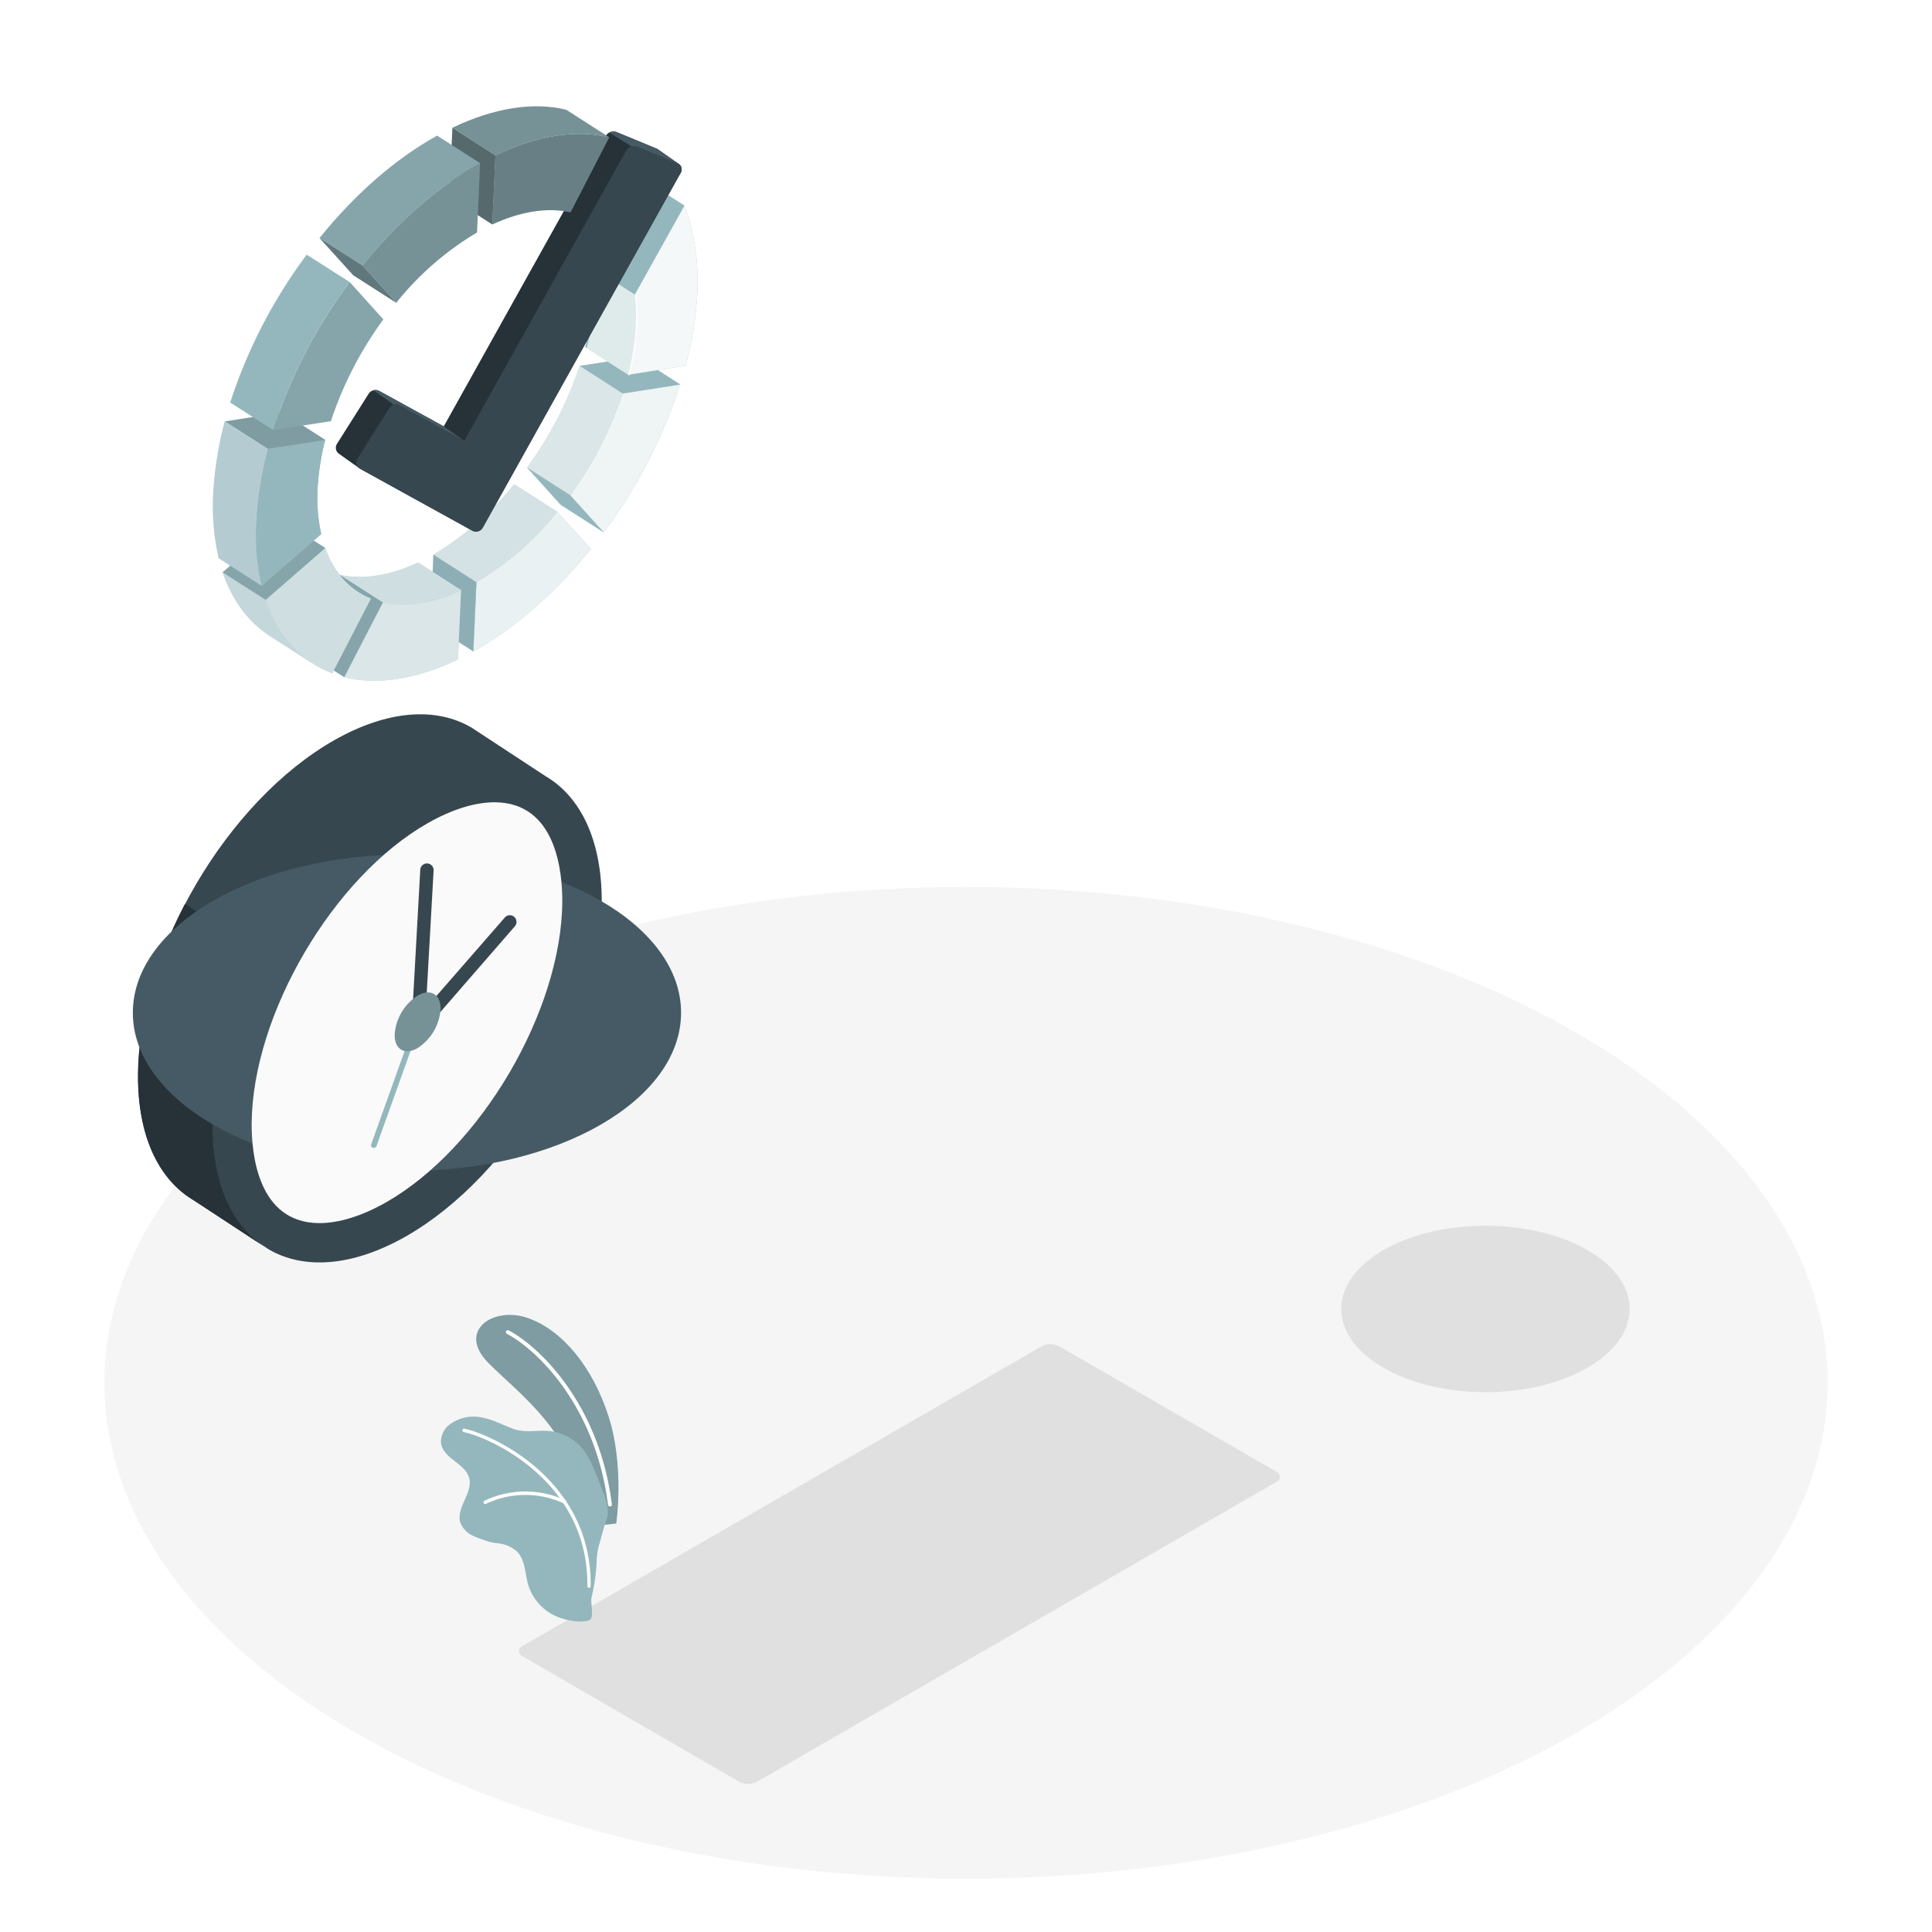 <svg class="animated" id="freepik_stories-in-progress" xmlns="http://www.w3.org/2000/svg" viewBox="0 0 500 500" version="1.1" xmlns:xlink="http://www.w3.org/1999/xlink" xmlns:svgjs="http://svgjs.com/svgjs">
	<style>
		svg#freepik_stories-in-progress:not(.animated) .animable {
			opacity: 0;
		}

		svg#freepik_stories-in-progress.animated #freepik--Plants--inject-2 {
			animation: 1.5s Infinite linear wind;
			animation-delay: 0s;
		}

		svg#freepik_stories-in-progress.animated #freepik--Gear--inject-2 {
			animation: 0.7s 1 forwards cubic-bezier(.36, -0.01, .5, 1.38) slideLeft, 1.5s Infinite linear floating;
			animation-delay: 0.2s, 0.9s;
			opacity: 0
		}

		svg#freepik_stories-in-progress.animated #freepik--check-mark--inject-2 {
			animation: 0.5s 1 forwards cubic-bezier(.36, -0.01, .5, 1.38) slideLeft, 1.5s Infinite linear floating;
			animation-delay: 0s, 0.5s;
		}

		svg#freepik_stories-in-progress.animated #freepik--Clock--inject-2 {
			animation: 0.6s 1 forwards cubic-bezier(.36, -0.01, .5, 1.38) slideLeft, 1.5s Infinite linear floating;
			animation-delay: 0s, 0.6s;
		}

		svg#freepik_stories-in-progress.animated #freepik--Barrier--inject-2 {
			animation: 1s 1 forwards cubic-bezier(.36, -0.01, .5, 1.38) slideUp;
			animation-delay: 1.2s;
			opacity: 0
		}

		svg#freepik_stories-in-progress.animated #freepik--Character--inject-2 {
			animation: 0.5s 1 forwards cubic-bezier(.36, -0.01, .5, 1.38) slideRight;
			animation-delay: 0.7s;
			opacity: 0
		}

		@keyframes wind {
			0% {
				transform: rotate(0deg);
			}

			25% {
				transform: rotate(1deg);
			}

			75% {
				transform: rotate(-1deg);
			}
		}

		@keyframes slideLeft {
			0% {
				opacity: 0;
				transform: translateX(-30px);
			}

			100% {
				opacity: 1;
				transform: translateX(0);
			}
		}

		@keyframes floating {
			0% {
				opacity: 1;
				transform: translateY(0px);
			}

			50% {
				transform: translateY(-10px);
			}

			100% {
				opacity: 1;
				transform: translateY(0px);
			}
		}

		@keyframes slideUp {
			0% {
				opacity: 0;
				transform: translateY(30px);
			}

			100% {
				opacity: 1;
				transform: inherit;
			}
		}

		@keyframes slideRight {
			0% {
				opacity: 0;
				transform: translateX(30px);
			}

			100% {
				opacity: 1;
				transform: translateX(0);
			}
		}

	</style>
	<g id="freepik--Floor--inject-2" class="animable" style="transform-origin: 250px 357.87px;">
		<ellipse id="freepik--floor--inject-2" cx="250" cy="357.87" rx="223" ry="128.32" style="fill: rgb(245, 245, 245); transform-origin: 250px 357.87px;" class="animable"></ellipse>
	</g>
	<g id="freepik--Shadows--inject-2" class="animable" style="transform-origin: 278.019px 389.442px;">
		<ellipse id="freepik--Shadow--inject-2" cx="384.43" cy="338.75" rx="37.32" ry="21.54" style="fill: rgb(224, 224, 224); transform-origin: 384.43px 338.75px;" class="animable"></ellipse>
		<path id="freepik--shadow--inject-2" d="M191.3,461.12l-56.06-32.47c-1.27-.74-1.27-1.94,0-2.68l134.29-77.53a5.11,5.11,0,0,1,4.63,0l56.15,32.42c1.27.73,1.27,1.93,0,2.67l-134.4,77.59A5.08,5.08,0,0,1,191.3,461.12Z" style="fill: rgb(224, 224, 224); transform-origin: 232.775px 404.779px;" class="animable"></path>
	</g>
	<g id="freepik--Plants--inject-2" class="animable" style="transform-origin: 137.09px 379.973px;">
		<g id="freepik--plants--inject-2" class="animable" style="transform-origin: 137.09px 379.973px;">
			<path d="M159.48,394.28s2.18-14.67-1.95-27.6-12-22.43-20.91-25.57-18.44,3.25-10.26,11.58,23.88,18.78,26.09,42.36Z" style="fill: rgb(148, 183, 189); transform-origin: 141.651px 367.673px;" id="elanbnp5l4yak" class="animable"></path>
			<g id="eljnwk3uprg6a">
				<g style="opacity: 0.15; transform-origin: 141.651px 367.673px;" class="animable">
					<path d="M159.48,394.28s2.18-14.67-1.95-27.6-12-22.43-20.91-25.57-18.44,3.25-10.26,11.58,23.88,18.78,26.09,42.36Z" id="elnikncaew9m" class="animable" style="transform-origin: 141.651px 367.673px;"></path>
				</g>
			</g>
			<path d="M157.81,389.87h.1a.5.5,0,0,0,.44-.56c-3.29-26.15-18.89-40.87-26.69-45a.5.5,0,0,0-.47.89c7.64,4,22.93,18.5,26.16,44.23A.5.5,0,0,0,157.81,389.87Z" style="fill: rgb(255, 255, 255); transform-origin: 144.638px 367.061px;" id="elne2szww516s" class="animable"></path>
			<path d="M114.14,373.51c.29,2,1.94,3.4,3.51,4.6s3.28,2.51,3.78,4.42c1,3.87-3.46,7.67-2.3,11.49a6.2,6.2,0,0,0,3.42,3.49c1.25.61,2.59,1,3.9,1.47a19.52,19.52,0,0,0,1.94.38,8.94,8.94,0,0,1,5.35,2.12c2.23,2.22,2.11,5.79,3,8.81a13.05,13.05,0,0,0,7.36,8.07c2.89,1.23,7.57,1.81,8.72.7.87-.84,0-4.38.25-5.55a50.5,50.5,0,0,0,1.34-9.22,17.5,17.5,0,0,1,.56-4.21c.43-1.53.86-3.06,1.28-4.6s1.2-2.86,1.07-4.69a17.67,17.67,0,0,0-1.39-5.08q-.94-2.41-1.93-4.82a24.89,24.89,0,0,0-2.81-5.42,13.05,13.05,0,0,0-9-5.12c-2.91-.31-6.08.5-8.92-.43s-5.29-2.42-8.21-3a10.33,10.33,0,0,0-8.86,1.88A5.51,5.51,0,0,0,114.14,373.51Z" style="fill: rgb(148, 183, 189); transform-origin: 135.73px 393.131px;" id="elj82h4h1ynfc" class="animable"></path>
			<path d="M152.42,410.94h0a.45.45,0,0,0,.45-.44c.3-28-26.12-39.42-32.68-40.75a.45.45,0,0,0-.52.35.43.43,0,0,0,.35.52c6.41,1.3,32.26,12.46,32,39.87A.45.45,0,0,0,152.42,410.94Z" style="fill: rgb(255, 255, 255); transform-origin: 136.266px 390.341px;" id="el2f3ys4jkabr" class="animable"></path>
			<path d="M125.57,389.23a.4.4,0,0,0,.26-.06,23.71,23.71,0,0,1,20.17-.06.44.44,0,0,0,.58-.23.45.45,0,0,0-.22-.59,24.64,24.64,0,0,0-21,.11.44.44,0,0,0-.16.61A.42.42,0,0,0,125.57,389.23Z" style="fill: rgb(255, 255, 255); transform-origin: 135.878px 387.614px;" id="elbmko77xvr9v" class="animable"></path>
		</g>
	</g>
	<g id="freepik--Gear--inject-2" class="animable" style="transform-origin: 221.302px 157.878px;">
		<g id="freepik--gear--inject-2" class="animable" style="transform-origin: 221.302px 157.878px;">
			<path d="M288.87,126.26a1.19,1.19,0,0,0-.24-.63l-.14-.14-.16-.1a1.08,1.08,0,0,0-.41-.1,1.48,1.48,0,0,0-.62.11l-12.91,5.15a1.51,1.51,0,0,1-2.06-1.07c-.13-.48-.27-.95-.42-1.42s-.26-.77-.39-1.14c-.19-.55-.41-1.09-.64-1.6-.11-.26-.23-.52-.34-.77l-.36-.74h0c-.12-.25-.25-.48-.38-.72a3.11,3.11,0,0,1-.31-.84,3.36,3.36,0,0,1,.25-2.23l2.64-4.79,6.55-11.85a1.92,1.92,0,0,0-.63-2.51l-9-5.72-11.41-7.28L249,82.17h0a.75.75,0,0,0-.21-.12l-.18-.07-.07,0a1,1,0,0,0-.23,0,1.57,1.57,0,0,0-.43,0h0l-.17,0h0a.08.08,0,0,0-.08,0l-.15,0a.16.16,0,0,0-.09,0l-.12,0h-.06l-.06,0s0,0,0,0a.69.69,0,0,0-.22.14l0,0h0a.83.83,0,0,0-.17.15l-.16.18-8,10.93h0l-9.21-5.88-.17-.12-2.79-1.78-3.78-2.41a.35.35,0,0,0-.12-.07l0,0-.07,0h0s0,0,0,0h0a.69.69,0,0,0-.2,0h-.37a1.84,1.84,0,0,0-.36.15h0L206.68,91s0,0,0,0l-.06,0a.16.16,0,0,0-.08.06l-.06,0-.21.15-.11.08-.07.08s0,0-.06,0l-.15.14a.6.6,0,0,0-.11.12l-.15.18h0l-.15.19a2.59,2.59,0,0,0-.19.31h0a.41.41,0,0,1-.07.15l0,.06s0,0,0,.06a.61.61,0,0,0,0,.12c0,.11-.09.24-.13.37a.49.49,0,0,0,0,.16,1.55,1.55,0,0,0,0,.21l-2.13,15.76c0,.14-.06.28-.09.42a1.87,1.87,0,0,1-.07.22,2.09,2.09,0,0,0-.08.23,5.51,5.51,0,0,1-1.37,2c-.72.61-1.43,1.23-2.13,1.87-.53.47-1.05,1-1.58,1.46L195.87,117c-.52.51-1,1-1.53,1.56s-1,1.06-1.5,1.61a1.21,1.21,0,0,1-.2.19,1.18,1.18,0,0,1-.22.17,1.1,1.1,0,0,1-.26.14.61.61,0,0,1-.23.11.86.86,0,0,1-.21.07l-.1,0-.14,0a1.11,1.11,0,0,1-.25,0s-.06,0-.08,0a.31.31,0,0,1-.16,0,.33.33,0,0,1-.17,0,2.12,2.12,0,0,1-.44,0h0a.86.86,0,0,1-.23-.06l-.11,0-9-3.6a1.43,1.43,0,0,0-.34-.09l-.32,0,0,0a2.21,2.21,0,0,0-2,.95l-11.26,17.64a1.58,1.58,0,0,0-.16.35l0,.06a2.22,2.22,0,0,0-.09.37s0,0,0,.08a.9.9,0,0,0,0,.16c0,.12,0,.24,0,.35a2.21,2.21,0,0,0,.08.37,2.43,2.43,0,0,0,.27.62,0,0,0,0,1,0,0l.13.18a1.36,1.36,0,0,0,.17.17l7,6.64c.07.08.14.15.2.23a.58.58,0,0,1,.11.15c.06.08.11.18.17.28s.07.17.1.26,0,0,0,0a.13.13,0,0,1,0,.06,1.91,1.91,0,0,1,.12.47.22.22,0,0,1,0,.11.66.66,0,0,1,0,.14c0,.05,0,.1,0,.16s0,.16,0,.24,0,.21,0,.31l0,.1a1.7,1.7,0,0,1-.1.32,86.16,86.16,0,0,0-3.78,10.88,4,4,0,0,1-.29.74,1.41,1.41,0,0,1-.13.24l0,.06c0,.09-.1.18-.16.27a.2.2,0,0,1-.06.07.34.34,0,0,1-.07.11,1.34,1.34,0,0,1-.11.14c-.07.1-.16.2-.24.3l-.09.09a1.37,1.37,0,0,1-.16.18,5,5,0,0,1-.58.48L156,170.06a2.17,2.17,0,0,0-.3.23,1.29,1.29,0,0,0-.17.16l-.12.13h0a1.37,1.37,0,0,0-.19.22,2.4,2.4,0,0,0-.21.31l-.15.25-.13.27a1.28,1.28,0,0,0-.11.27.7.7,0,0,0-.06.19c0,.11-.06.22-.09.32a2.6,2.6,0,0,0,0,.37l-.73,16.42a1.17,1.17,0,0,0,0,.27l0,.15a.47.47,0,0,0,.06.2.05.05,0,0,0,0,0,.63.63,0,0,0,.13.23h0a.58.58,0,0,0,.18.17h0l.09.05,15.94,10.19-6.54,11.84a.72.72,0,0,0-.09.2,1.87,1.87,0,0,0-.14.61,1.58,1.58,0,0,0,0,.37h0a2.25,2.25,0,0,0,.09.35h0a2.14,2.14,0,0,0,.21.43,0,0,0,0,0,0,0l.15.2a2.52,2.52,0,0,0,.39.33l21.8,14a1.29,1.29,0,0,0,.33.17l7.15,4.55a1.91,1.91,0,0,0,2.54-.47l8-10.92,16,10.19h0a1,1,0,0,0,.25.13,1.21,1.21,0,0,0,1-.12l14.59-7.58a2.89,2.89,0,0,0,.63-.46,4.22,4.22,0,0,0,.55-.64,3.42,3.42,0,0,0,.62-1.49l2.14-15.76a5.3,5.3,0,0,1,1.61-2.88,84.05,84.05,0,0,0,8.26-8,2.71,2.71,0,0,1,2.83-.66l9,3.59a2.23,2.23,0,0,0,2.6-.85L275.42,180a2.24,2.24,0,0,0-.34-2.72L268,170.64a2.74,2.74,0,0,1-.58-2.85,84.48,84.48,0,0,0,3.78-10.87,5.33,5.33,0,0,1,1.94-2.68l13.4-8.56a3.85,3.85,0,0,0,1.58-2.73l.73-16.43C288.88,126.43,288.87,126.34,288.87,126.26Zm-51,12.39c-.71,16-12.81,35-27,42.36a29.07,29.07,0,0,1-4.9,2c-.11-.8-.18-1.64-.22-2.51q0-.51,0-1.05v-.59c0-.38,0-.75,0-1.13.71-16,12.82-35,27.05-42.37.43-.23.85-.44,1.28-.63.21-.11.43-.2.63-.29l.63-.26a23.87,23.87,0,0,1,2.35-.85A30.23,30.23,0,0,1,237.88,138.65Z" style="fill: rgb(148, 183, 189); transform-origin: 221.302px 157.883px;" id="elepbcjr7h1gv" class="animable"></path>
			<g id="elzq4gim24t3m">
				<path d="M288.87,126.26a1.19,1.19,0,0,0-.24-.63l-.14-.14-.16-.1a1.08,1.08,0,0,0-.41-.1,1.48,1.48,0,0,0-.62.11l-12.91,5.15a1.51,1.51,0,0,1-2.06-1.07c-.13-.48-.27-.95-.42-1.42s-.26-.77-.39-1.14c-.19-.55-.41-1.09-.64-1.6-.11-.26-.23-.52-.34-.77l-.36-.74h0c-.12-.25-.25-.48-.38-.72a3.11,3.11,0,0,1-.31-.84,3.36,3.36,0,0,1,.25-2.23l2.64-4.79,6.55-11.85a1.92,1.92,0,0,0-.63-2.51l-9-5.72-11.41-7.28L249,82.17h0a.75.75,0,0,0-.21-.12l-.18-.07-.07,0a1,1,0,0,0-.23,0,1.57,1.57,0,0,0-.43,0h0l-.17,0h0a.08.08,0,0,0-.08,0l-.15,0a.16.16,0,0,0-.09,0l-.12,0h-.06l-.06,0s0,0,0,0a.69.69,0,0,0-.22.14l0,0h0a.83.83,0,0,0-.17.15l-.16.18-8,10.93h0l-9.21-5.88-.17-.12-2.79-1.78-3.78-2.41a.35.35,0,0,0-.12-.07l0,0-.07,0h0s0,0,0,0h0a.69.69,0,0,0-.2,0h-.37a1.84,1.84,0,0,0-.36.15h0L206.68,91s0,0,0,0l-.06,0a.16.16,0,0,0-.08.06l-.06,0-.21.15-.11.08-.07.08s0,0-.06,0l-.15.14a.6.6,0,0,0-.11.12l-.15.18h0l-.15.19a2.59,2.59,0,0,0-.19.31h0a.41.41,0,0,1-.07.15l0,.06s0,0,0,.06a.61.61,0,0,0,0,.12c0,.11-.09.24-.13.37a.49.49,0,0,0,0,.16,1.55,1.55,0,0,0,0,.21l-2.13,15.76c0,.14-.06.28-.09.42a1.87,1.87,0,0,1-.07.22,2.09,2.09,0,0,0-.08.23,5.51,5.51,0,0,1-1.37,2c-.72.61-1.43,1.23-2.13,1.87-.53.47-1.05,1-1.58,1.46L195.87,117c-.52.51-1,1-1.53,1.56s-1,1.06-1.5,1.61a1.21,1.21,0,0,1-.2.19,1.18,1.18,0,0,1-.22.17,1.1,1.1,0,0,1-.26.14.61.61,0,0,1-.23.11.86.86,0,0,1-.21.07l-.1,0-.14,0a1.11,1.11,0,0,1-.25,0s-.06,0-.08,0a.31.31,0,0,1-.16,0,.33.33,0,0,1-.17,0,2.12,2.12,0,0,1-.44,0h0a.86.86,0,0,1-.23-.06l-.11,0-9-3.6a1.43,1.43,0,0,0-.34-.09l-.32,0,0,0a2.21,2.21,0,0,0-2,.95l-11.26,17.64a1.58,1.58,0,0,0-.16.35l0,.06a2.22,2.22,0,0,0-.09.37s0,0,0,.08a.9.9,0,0,0,0,.16c0,.12,0,.24,0,.35a2.21,2.21,0,0,0,.08.37,2.43,2.43,0,0,0,.27.62,0,0,0,0,1,0,0l.13.18a1.36,1.36,0,0,0,.17.17l7,6.64c.07.08.14.15.2.23a.58.58,0,0,1,.11.15c.06.08.11.18.17.28s.07.17.1.26,0,0,0,0a.13.13,0,0,1,0,.06,1.91,1.91,0,0,1,.12.47.22.22,0,0,1,0,.11.66.66,0,0,1,0,.14c0,.05,0,.1,0,.16s0,.16,0,.24,0,.21,0,.31l0,.1a1.7,1.7,0,0,1-.1.32,86.16,86.16,0,0,0-3.78,10.88,4,4,0,0,1-.29.74,1.41,1.41,0,0,1-.13.24l0,.06c0,.09-.1.18-.16.27a.2.2,0,0,1-.06.07.34.34,0,0,1-.07.11,1.34,1.34,0,0,1-.11.14c-.07.1-.16.2-.24.3l-.09.09a1.37,1.37,0,0,1-.16.18,5,5,0,0,1-.58.48L156,170.06a2.17,2.17,0,0,0-.3.23,1.29,1.29,0,0,0-.17.16l-.12.13h0a1.37,1.37,0,0,0-.19.22,2.4,2.4,0,0,0-.21.31l-.15.25-.13.27a1.28,1.28,0,0,0-.11.27.7.7,0,0,0-.06.19c0,.11-.06.22-.09.32a2.6,2.6,0,0,0,0,.37l-.73,16.42a1.17,1.17,0,0,0,0,.27l0,.15a.47.47,0,0,0,.06.2.05.05,0,0,0,0,0,.63.63,0,0,0,.13.23h0a.58.58,0,0,0,.18.17h0l.09.05,15.94,10.19-6.54,11.84a.72.72,0,0,0-.09.2,1.87,1.87,0,0,0-.14.61,1.58,1.58,0,0,0,0,.37h0a2.25,2.25,0,0,0,.09.35h0a2.14,2.14,0,0,0,.21.43,0,0,0,0,0,0,0l.15.2a2.52,2.52,0,0,0,.39.33l21.8,14a1.29,1.29,0,0,0,.33.17l7.15,4.55a1.91,1.91,0,0,0,2.54-.47l8-10.92,16,10.19h0a1,1,0,0,0,.25.13,1.21,1.21,0,0,0,1-.12l14.59-7.58a2.89,2.89,0,0,0,.63-.46,4.22,4.22,0,0,0,.55-.64,3.42,3.42,0,0,0,.62-1.49l2.14-15.76a5.3,5.3,0,0,1,1.61-2.88,84.05,84.05,0,0,0,8.26-8,2.71,2.71,0,0,1,2.83-.66l9,3.59a2.23,2.23,0,0,0,2.6-.85L275.42,180a2.24,2.24,0,0,0-.34-2.72L268,170.64a2.74,2.74,0,0,1-.58-2.85,84.48,84.48,0,0,0,3.78-10.87,5.33,5.33,0,0,1,1.94-2.68l13.4-8.56a3.85,3.85,0,0,0,1.58-2.73l.73-16.43C288.88,126.43,288.87,126.34,288.87,126.26Zm-51,12.39c-.71,16-12.81,35-27,42.36a29.07,29.07,0,0,1-4.9,2c-.11-.8-.18-1.64-.22-2.51q0-.51,0-1.05v-.59c0-.38,0-.75,0-1.13.71-16,12.82-35,27.05-42.37.43-.23.85-.44,1.28-.63.21-.11.43-.2.63-.29l.63-.26a23.87,23.87,0,0,1,2.35-.85A30.23,30.23,0,0,1,237.88,138.65Z" style="opacity: 0.3; transform-origin: 221.302px 157.883px;" class="animable"></path>
			</g>
			<g id="el3o6wql5w7zy">
				<path d="M182,200.8l-6.35,2.53a1.2,1.2,0,0,1-1.13-.05l-4.32-2.75-6.54,11.84a1.92,1.92,0,0,0,.64,2.51l21.8,14a1.91,1.91,0,0,0,1.37.26l6-21Z" style="opacity: 0.05; transform-origin: 178.452px 214.851px;" class="animable"></path>
			</g>
			<path d="M195.68,160.09l-20.38-13a2.67,2.67,0,0,0-.75-2l-7-6.63a2.15,2.15,0,0,1-.64-1.34l20.37,13a2.14,2.14,0,0,0,.63,1.3l7,6.64A2.67,2.67,0,0,1,195.68,160.09Z" style="fill: rgb(148, 183, 189); transform-origin: 181.297px 148.605px;" id="elmdm8w2mck5p" class="animable"></path>
			<g id="elp9eo5dpcvdd">
				<path d="M195.68,160.09l-20.38-13a2.67,2.67,0,0,0-.75-2l-7-6.63a2.15,2.15,0,0,1-.64-1.34l20.37,13a2.14,2.14,0,0,0,.63,1.3l7,6.64A2.67,2.67,0,0,1,195.68,160.09Z" style="opacity: 0.4; transform-origin: 181.297px 148.605px;" class="animable"></path>
			</g>
			<path d="M212.1,133.87a2.66,2.66,0,0,1-1.72,0l-9-3.59a1.86,1.86,0,0,0-.66-.14h0l-20.35-13a2,2,0,0,1,.65.13l9,3.59a2.6,2.6,0,0,0,1.7,0Z" style="fill: rgb(148, 183, 189); transform-origin: 196.235px 125.576px;" id="el9kxjvmqfzg" class="animable"></path>
			<g id="elmqq580pqfi">
				<path d="M212.1,133.87a2.66,2.66,0,0,1-1.72,0l-9-3.59a1.86,1.86,0,0,0-.66-.14h0l-20.35-13a2,2,0,0,1,.65.13l9,3.59a2.6,2.6,0,0,0,1.7,0Z" style="opacity: 0.2; transform-origin: 196.235px 125.576px;" class="animable"></path>
			</g>
			<path d="M225.49,105.67a3.63,3.63,0,0,0-.27.85l-2.12,15.77a3.62,3.62,0,0,1-.25.87l-20.36-13a3.93,3.93,0,0,0,.24-.87l2.13-15.76a2.94,2.94,0,0,1,.27-.86Z" style="fill: rgb(148, 183, 189); transform-origin: 213.99px 107.915px;" id="el268pcnwpmk6" class="animable"></path>
			<g id="el6ae8mpf1i7j">
				<path d="M225.49,105.67a3.63,3.63,0,0,0-.27.85l-2.12,15.77a3.62,3.62,0,0,1-.25.87l-20.36-13a3.93,3.93,0,0,0,.24-.87l2.13-15.76a2.94,2.94,0,0,1,.27-.86Z" style="opacity: 0.2; transform-origin: 213.99px 107.915px;" class="animable"></path>
			</g>
			<path d="M272.37,115.22l16,10.17a1.21,1.21,0,0,0-1,0l-12.92,5.14a1.51,1.51,0,0,1-2.06-1.07,28.31,28.31,0,0,0-2.55-6.4,3.52,3.52,0,0,1,0-3.07Z" style="fill: rgb(148, 183, 189); transform-origin: 278.929px 122.934px;" id="elj7fqtsfn1o" class="animable"></path>
			<path d="M288.41,125.43h0Z" style="fill: rgb(148, 183, 189); transform-origin: 288.41px 125.43px;" id="elhkmbacyc3j" class="animable"></path>
			<path d="M269.33,95.14a1.93,1.93,0,0,0-2.51.5L255.6,111a2.73,2.73,0,0,1-.8.7L249.06,108l-5.35-3.43-.41-7.28a1.18,1.18,0,0,0-.53-1l-.06,0-4.25-2.7,8-10.93a1.91,1.91,0,0,1,2.51-.48l8.94,5.71Z" style="fill: rgb(148, 183, 189); transform-origin: 253.895px 96.802px;" id="elh28syvwlplv" class="animable"></path>
			<path d="M190.78,173.54a4.42,4.42,0,0,1-1,1l-13.4,8.57a3.11,3.11,0,0,0-1,1l-20.34-13a3.33,3.33,0,0,1,.93-1l13.41-8.56a4.84,4.84,0,0,0,1-1Z" style="fill: rgb(148, 183, 189); transform-origin: 172.91px 172.33px;" id="el970kwqkuqmm" class="animable"></path>
			<path d="M200.4,130.13a2.24,2.24,0,0,0-1.6,1l-11.27,17.65a2.07,2.07,0,0,0-.29,1.41l-20.36-13a2.08,2.08,0,0,1,.29-1.38l11.25-17.64a2.22,2.22,0,0,1,1.76-1Z" style="fill: rgb(148, 183, 189); transform-origin: 183.63px 133.68px;" id="els8mp0xdsxxj" class="animable"></path>
			<path d="M242.71,96.27a1.26,1.26,0,0,0-1.09.09l-6,3.1L227,103.94a3.81,3.81,0,0,0-1.55,1.73l-20.37-13A3.79,3.79,0,0,1,206.67,91l14.59-7.57a1.42,1.42,0,0,1,.72-.18.7.7,0,0,1,.42.13l6.68,4.24.17.11,9.21,5.89Z" style="fill: rgb(148, 183, 189); transform-origin: 223.895px 94.46px;" id="elplif8zlcrpf" class="animable"></path>
			<g id="elg9qmehosaet">
				<path d="M272.37,115.22l16,10.17a1.21,1.21,0,0,0-1,0l-12.92,5.14a1.51,1.51,0,0,1-2.06-1.07,28.31,28.31,0,0,0-2.55-6.4,3.52,3.52,0,0,1,0-3.07Z" style="opacity: 0.1; transform-origin: 278.929px 122.934px;" class="animable"></path>
			</g>
			<g id="elkk1it4tgwnq">
				<path d="M269.33,95.14a1.93,1.93,0,0,0-2.51.5L255.6,111a2.73,2.73,0,0,1-.8.7L249.06,108l-5.35-3.43-.41-7.28a1.18,1.18,0,0,0-.53-1l-.06,0-4.25-2.7,8-10.93a1.91,1.91,0,0,1,2.51-.48l8.94,5.71Z" style="opacity: 0.2; transform-origin: 253.895px 96.802px;" class="animable"></path>
			</g>
			<g id="elgjwsdiljjcq">
				<path d="M190.78,173.54a4.42,4.42,0,0,1-1,1l-13.4,8.57a3.11,3.11,0,0,0-1,1l-20.34-13a3.33,3.33,0,0,1,.93-1l13.41-8.56a4.84,4.84,0,0,0,1-1Z" style="opacity: 0.2; transform-origin: 172.91px 172.33px;" class="animable"></path>
			</g>
			<g id="eluz1zr6a9w1">
				<path d="M200.4,130.13a2.24,2.24,0,0,0-1.6,1l-11.27,17.65a2.07,2.07,0,0,0-.29,1.41l-20.36-13a2.08,2.08,0,0,1,.29-1.38l11.25-17.64a2.22,2.22,0,0,1,1.76-1Z" style="opacity: 0.1; transform-origin: 183.63px 133.68px;" class="animable"></path>
			</g>
			<g id="elj75n3xycr4s">
				<path d="M242.71,96.27a1.26,1.26,0,0,0-1.09.09l-6,3.1L227,103.94a3.81,3.81,0,0,0-1.55,1.73l-20.37-13A3.79,3.79,0,0,1,206.67,91l14.59-7.57a1.42,1.42,0,0,1,.72-.18.7.7,0,0,1,.42.13l6.68,4.24.17.11,9.21,5.89Z" style="opacity: 0.1; transform-origin: 223.895px 94.46px;" class="animable"></path>
			</g>
			<g id="elqed5k9wkn3c">
				<path d="M193.45,208.1,182,200.8l6.55-2.61a1.5,1.5,0,0,1,2.07,1.06,28.12,28.12,0,0,0,2.55,6.41A3.56,3.56,0,0,1,193.45,208.1Z" style="opacity: 0.15; transform-origin: 187.775px 203.082px;" class="animable"></path>
			</g>
			<g id="el009ltvqx9qe1">
				<path d="M220.09,232.36l-16-10.19,3.24-4.42a3.51,3.51,0,0,1,2.82-1.25,28.55,28.55,0,0,0,6.88-.39,1.5,1.5,0,0,1,1.83,1.42l.78,13.88A1.2,1.2,0,0,0,220.09,232.36Z" style="opacity: 0.15; transform-origin: 212.09px 224.217px;" class="animable"></path>
			</g>
			<path d="M288.87,126.26a1.19,1.19,0,0,0-.24-.63l-.14-.14-.16-.1a1.08,1.08,0,0,0-.41-.1,1.48,1.48,0,0,0-.62.11l-12.91,5.15a1.51,1.51,0,0,1-2.06-1.07c-.13-.48-.27-.95-.42-1.42s-.26-.77-.39-1.14c-.19-.55-.41-1.09-.64-1.6-.11-.26-.23-.52-.34-.77l-.36-.74h0c-.12-.25-.25-.48-.38-.72a3.11,3.11,0,0,1-.31-.84,3.36,3.36,0,0,1,.25-2.23l2.64-4.79,6.55-11.85a1.92,1.92,0,0,0-.63-2.51l-8.93-5.7,0,0-.11,0-.08,0,0,0-.2-.08h0l-.1,0-.11,0-.23,0a2,2,0,0,0-1.49.59.84.84,0,0,0-.15.18l-4.12,5.63L255.6,111a1,1,0,0,1-.17.19.67.67,0,0,1-.14.15,2.47,2.47,0,0,1-.49.36,3.71,3.71,0,0,1-2,.55c-.76-.06-1.54-.08-2.33-.07a30.46,30.46,0,0,0-4.55.45,1.5,1.5,0,0,1-1.84-1.42l-.37-6.6-.4-7.28a1.61,1.61,0,0,0-.06-.33,1,1,0,0,0-.1-.29.94.94,0,0,0-.14-.19.06.06,0,0,0,0-.05l-.2-.15-.07,0h0l-.15-.05a1.34,1.34,0,0,0-.91.15L227,103.94a2.31,2.31,0,0,0-.53.37l-.14.13a4.15,4.15,0,0,0-.51.6c-.09.12-.16.23-.24.36l-.13.27a3.2,3.2,0,0,0-.17.43,2.53,2.53,0,0,0-.1.42l-1.51,11.23-.61,4.54c0,.16-.07.34-.12.52a1.66,1.66,0,0,1-.13.35,5.34,5.34,0,0,1-1.36,2,85.36,85.36,0,0,0-8.28,8,2.46,2.46,0,0,1-1.12.68,2.68,2.68,0,0,1-.49.11l-.24,0a2.29,2.29,0,0,1-1-.15l-9-3.59a1.49,1.49,0,0,0-.3-.09.84.84,0,0,0-.27,0h-.1a1.42,1.42,0,0,0-.29,0,2.21,2.21,0,0,0-1.65,1l-2.28,3.58-6.68,10.49-2.29,3.58a2.22,2.22,0,0,0-.19,1.91,2,2,0,0,0,.52.8l7,6.64a2.74,2.74,0,0,1,.58,2.85,86,86,0,0,0-3.78,10.87,5.29,5.29,0,0,1-1.94,2.68L185.93,177l-9.55,6.11a3.8,3.8,0,0,0-1.57,2.72l-.73,16.43a1.06,1.06,0,0,0,1.57,1.12l12.91-5.14a1.51,1.51,0,0,1,2.07,1.06,29.26,29.26,0,0,0,1.5,4.32c.32.73.66,1.42,1,2.09a3.45,3.45,0,0,1,.06,3.07L184,225.36a1.91,1.91,0,0,0,.64,2.51l8.92,5.69a1.91,1.91,0,0,0,2.54-.47l8-10.92,3.24-4.42a3.5,3.5,0,0,1,2.81-1.25,28.55,28.55,0,0,0,6.88-.39,1.51,1.51,0,0,1,1.84,1.42l.78,13.88a1.23,1.23,0,0,0,.4.93v0h0a.72.72,0,0,0,.25.12,1.21,1.21,0,0,0,1-.12l14.59-7.58a2.89,2.89,0,0,0,.63-.46,4.22,4.22,0,0,0,.55-.64,3.42,3.42,0,0,0,.62-1.49l2.14-15.76a5.3,5.3,0,0,1,1.61-2.88,84.05,84.05,0,0,0,8.26-8,2.71,2.71,0,0,1,2.83-.66l9,3.59a2.23,2.23,0,0,0,2.6-.85L275.42,180a2.24,2.24,0,0,0-.34-2.72L268,170.64a2.74,2.74,0,0,1-.58-2.85,84.48,84.48,0,0,0,3.78-10.87,5.33,5.33,0,0,1,1.94-2.68l13.4-8.56a3.85,3.85,0,0,0,1.58-2.73l.73-16.43C288.88,126.43,288.87,126.34,288.87,126.26Zm-34.82,38.79a55.15,55.15,0,0,1-2.38,5.28,60.5,60.5,0,0,1-6.31,9.89,53.65,53.65,0,0,1-3.74,4.32,44.11,44.11,0,0,1-11.43,8.81,23.53,23.53,0,0,1-10.68,3c-7.23,0-12.39-4.85-13.57-13.28-.11-.8-.18-1.64-.22-2.51q0-.51,0-1.05v-.59c0-.38,0-.75,0-1.13.71-16,12.82-35,27.05-42.37.43-.23.85-.44,1.28-.63.21-.11.43-.2.63-.29l.63-.26a23.87,23.87,0,0,1,2.35-.85c8.14-2.48,14.69.16,17.74,6.71A23.38,23.38,0,0,1,257.22,151,44.24,44.24,0,0,1,254.05,165.05Z" style="fill: rgb(148, 183, 189); transform-origin: 231.466px 164.47px;" id="elrer6gnj8ygc" class="animable"></path>
		</g>
	</g>
	<g id="freepik--check-mark--inject-2" class="animable" style="transform-origin: 117.811px 101.844px;">
		<g id="freepik--check-mark--inject-2" class="animable" style="transform-origin: 117.811px 101.844px;">
			<path d="M123.3,150.64l-.8,17.94c11.08-6.17,21.53-15.48,30.42-26.5l-8.71-9.64A77.32,77.32,0,0,1,123.3,150.64Z" style="fill: rgb(148, 183, 189); transform-origin: 137.71px 150.51px;" id="elpbkj5swkw8" class="animable"></path>
			<g id="elrdz6662ncc">
				<path d="M123.3,150.64l-.8,17.94c11.08-6.17,21.53-15.48,30.42-26.5l-8.71-9.64A77.32,77.32,0,0,1,123.3,150.64Z" style="fill: rgb(255, 255, 255); opacity: 0.8; transform-origin: 137.71px 150.51px;" class="animable"></path>
			</g>
			<polygon points="112.18 143.51 111.38 161.45 122.5 168.58 123.3 150.64 112.18 143.51" style="fill: rgb(148, 183, 189); transform-origin: 117.34px 156.045px;" id="elj9lv2corku" class="animable"></polygon>
			<g id="elw3onu1wdzp9">
				<polygon points="112.18 143.51 111.38 161.45 122.5 168.58 123.3 150.64 112.18 143.51" style="fill: rgb(255, 255, 255); opacity: 0.65; transform-origin: 117.34px 156.045px;" class="animable"></polygon>
			</g>
			<polygon points="112.18 143.51 111.38 161.45 122.5 168.58 123.3 150.64 112.18 143.51" style="fill: rgb(148, 183, 189); transform-origin: 117.34px 156.045px;" id="eleojozv79rte" class="animable"></polygon>
			<g id="eldpqu3v7tsz8">
				<polygon points="112.18 143.51 111.38 161.45 122.5 168.58 123.3 150.64 112.18 143.51" style="opacity: 0.05; transform-origin: 117.34px 156.045px;" class="animable"></polygon>
			</g>
			<path d="M123.3,150.64a77.32,77.32,0,0,0,20.91-18.2l-11.13-7.13a77.43,77.43,0,0,1-20.9,18.2Z" style="fill: rgb(148, 183, 189); transform-origin: 128.195px 137.975px;" id="eld5p7oqoz04c" class="animable"></path>
			<g id="elabv6gis1vpk">
				<path d="M123.3,150.64a77.32,77.32,0,0,0,20.91-18.2l-11.13-7.13a77.43,77.43,0,0,1-20.9,18.2Z" style="fill: rgb(255, 255, 255); opacity: 0.6; transform-origin: 128.195px 137.975px;" class="animable"></path>
			</g>
			<path d="M99.09,155.88l-10,19.36c8.31,2.09,18.4.72,29.44-4.59l.8-18C111.78,156.22,104.86,157.2,99.09,155.88Z" style="fill: rgb(148, 183, 189); transform-origin: 104.21px 164.412px;" id="elnwihduhh4bh" class="animable"></path>
			<g id="elg5ztu033f8r">
				<path d="M99.09,155.88l-10,19.36c8.31,2.09,18.4.72,29.44-4.59l.8-18C111.78,156.22,104.86,157.2,99.09,155.88Z" style="fill: rgb(255, 255, 255); opacity: 0.65; transform-origin: 104.21px 164.412px;" class="animable"></path>
			</g>
			<polygon points="87.96 148.75 77.96 168.11 89.09 175.24 99.09 155.88 87.96 148.75" style="fill: rgb(148, 183, 189); transform-origin: 88.525px 161.995px;" id="el0edwsrt7gx1m" class="animable"></polygon>
			<g id="elbhbxsyzru08">
				<polygon points="87.96 148.75 77.96 168.11 89.09 175.24 99.09 155.88 87.96 148.75" style="fill: rgb(255, 255, 255); opacity: 0.55; transform-origin: 88.525px 161.995px;" class="animable"></polygon>
			</g>
			<polygon points="87.96 148.75 77.96 168.11 89.09 175.24 99.09 155.88 87.96 148.75" style="fill: rgb(148, 183, 189); transform-origin: 88.525px 161.995px;" id="ellrqorvqtp1m" class="animable"></polygon>
			<g id="elme05tptl9fd">
				<polygon points="87.96 148.75 77.96 168.11 89.09 175.24 99.09 155.88 87.96 148.75" style="opacity: 0.1; transform-origin: 88.525px 161.995px;" class="animable"></polygon>
			</g>
			<path d="M108.2,145.57c-7.55,3.52-14.47,4.5-20.24,3.18l11.13,7.13c5.77,1.32,12.69.34,20.24-3.18Z" style="fill: rgb(148, 183, 189); transform-origin: 103.645px 151.006px;" id="elxwyc3dvljwd" class="animable"></path>
			<g id="el4g29ggewjes">
				<path d="M108.2,145.57c-7.55,3.52-14.47,4.5-20.24,3.18l11.13,7.13c5.77,1.32,12.69.34,20.24-3.18Z" style="fill: rgb(255, 255, 255); opacity: 0.55; transform-origin: 103.645px 151.006px;" class="animable"></path>
			</g>
			<path d="M84.17,141.82,68.75,155.25c3.19,9.48,9.24,16,17.25,19l10-19.34C90.56,152.73,86.45,148.23,84.17,141.82Z" style="fill: rgb(148, 183, 189); transform-origin: 82.375px 158.035px;" id="elq5c38u5qmgo" class="animable"></path>
			<g id="elqy67cjsoxo">
				<path d="M84.17,141.82,68.75,155.25c3.19,9.48,9.24,16,17.25,19l10-19.34C90.56,152.73,86.45,148.23,84.17,141.82Z" style="fill: rgb(255, 255, 255); opacity: 0.55; transform-origin: 82.375px 158.035px;" class="animable"></path>
			</g>
			<path d="M68.75,155.25l-11.13-7.13C60.1,155.47,64.3,161,69.8,164.58l11.12,7.13C75.42,168.17,71.22,162.6,68.75,155.25Z" style="fill: rgb(148, 183, 189); transform-origin: 69.27px 159.915px;" id="el7u6ubo7u6pq" class="animable"></path>
			<g id="elm0kdj5ugt9">
				<path d="M68.75,155.25l-11.13-7.13C60.1,155.47,64.3,161,69.8,164.58l11.12,7.13C75.42,168.17,71.22,162.6,68.75,155.25Z" style="fill: rgb(255, 255, 255); opacity: 0.45; transform-origin: 69.27px 159.915px;" class="animable"></path>
			</g>
			<polygon points="73.04 134.69 57.62 148.12 68.75 155.25 84.17 141.82 73.04 134.69" style="fill: rgb(148, 183, 189); transform-origin: 70.895px 144.97px;" id="elgpyho7l89ck" class="animable"></polygon>
			<g id="elsv17m5z2rlo">
				<polygon points="73.04 134.69 57.62 148.12 68.75 155.25 84.17 141.82 73.04 134.69" style="fill: rgb(255, 255, 255); opacity: 0.55; transform-origin: 70.895px 144.97px;" class="animable"></polygon>
			</g>
			<polygon points="73.04 134.69 57.62 148.12 68.75 155.25 84.17 141.82 73.04 134.69" style="fill: rgb(148, 183, 189); transform-origin: 70.895px 144.97px;" id="ellx0c54jvjd" class="animable"></polygon>
			<g id="el1wi608k2o4r">
				<polygon points="73.04 134.69 57.62 148.12 68.75 155.25 84.17 141.82 73.04 134.69" style="opacity: 0.1; transform-origin: 70.895px 144.97px;" class="animable"></polygon>
			</g>
			<path d="M147.54,128.14l8.7,9.63A131.83,131.83,0,0,0,176,99.51l-14.92,2.33A95.35,95.35,0,0,1,147.54,128.14Z" style="fill: rgb(148, 183, 189); transform-origin: 161.77px 118.64px;" id="elwkcd0ijfhte" class="animable"></path>
			<g id="eldj9tp8iw1ev">
				<path d="M147.54,128.14l8.7,9.63A131.83,131.83,0,0,0,176,99.51l-14.92,2.33A95.35,95.35,0,0,1,147.54,128.14Z" style="fill: rgb(255, 255, 255); opacity: 0.85; transform-origin: 161.77px 118.64px;" class="animable"></path>
			</g>
			<polygon points="164.92 92.38 150 94.71 161.12 101.84 176.04 99.51 164.92 92.38" style="fill: rgb(148, 183, 189); transform-origin: 163.02px 97.11px;" id="elcoxj2z5upkh" class="animable"></polygon>
			<g id="el3yeksc3zs2">
				<polygon points="164.92 92.38 150 94.71 161.12 101.84 176.04 99.51 164.92 92.38" style="fill: rgb(255, 255, 255); opacity: 0.75; transform-origin: 163.02px 97.11px;" class="animable"></polygon>
			</g>
			<polygon points="164.92 92.38 150 94.71 161.12 101.84 176.04 99.51 164.92 92.38" style="fill: rgb(148, 183, 189); transform-origin: 163.02px 97.11px;" id="elhjib51heddn" class="animable"></polygon>
			<path d="M150,94.71A94.81,94.81,0,0,1,136.41,121l11.13,7.13a95.35,95.35,0,0,0,13.58-26.3Z" style="fill: rgb(148, 183, 189); transform-origin: 148.765px 111.42px;" id="eldxfj5qk5bbf" class="animable"></path>
			<g id="eln2d747r7wie">
				<path d="M150,94.71A94.81,94.81,0,0,1,136.41,121l11.13,7.13a95.35,95.35,0,0,0,13.58-26.3Z" style="fill: rgb(255, 255, 255); opacity: 0.65; transform-origin: 148.765px 111.42px;" class="animable"></path>
			</g>
			<polygon points="147.54 128.14 136.41 121.01 145.11 130.64 156.24 137.77 147.54 128.14" style="fill: rgb(148, 183, 189); transform-origin: 146.325px 129.39px;" id="el4fjms4d92n9" class="animable"></polygon>
			<g id="el92yfimun3ad">
				<polygon points="147.54 128.14 136.41 121.01 145.11 130.64 156.24 137.77 147.54 128.14" style="fill: rgb(255, 255, 255); opacity: 0.75; transform-origin: 146.325px 129.39px;" class="animable"></polygon>
			</g>
			<polygon points="147.54 128.14 136.41 121.01 145.11 130.64 156.24 137.77 147.54 128.14" style="fill: rgb(148, 183, 189); transform-origin: 146.325px 129.39px;" id="el164dmzl04l" class="animable"></polygon>
			<path d="M180.46,75.75a89.46,89.46,0,0,1-3,18.87L162.54,97a64.21,64.21,0,0,0,2-13,45.23,45.23,0,0,0-.3-7.75l12.85-23c.32.75.6,1.55.88,2.35,0,0,.63,1.93,1,3.63A58.64,58.64,0,0,1,180.46,75.75Z" style="fill: rgb(148, 183, 189); transform-origin: 171.54px 75.125px;" id="el8wdwm0092ro" class="animable"></path>
			<g id="elu8jdiswosh">
				<path d="M180.46,75.75a89.46,89.46,0,0,1-3,18.87L162.54,97a64.21,64.21,0,0,0,2-13,45.23,45.23,0,0,0-.3-7.75l12.85-23c.32.75.6,1.55.88,2.35,0,0,.63,1.93,1,3.63A58.64,58.64,0,0,1,180.46,75.75Z" style="fill: rgb(255, 255, 255); opacity: 0.9; transform-origin: 171.54px 75.125px;" class="animable"></path>
			</g>
			<polygon points="165.99 46.08 153.14 69.12 164.27 76.25 177.12 53.21 165.99 46.08" style="fill: rgb(148, 183, 189); transform-origin: 165.13px 61.165px;" id="elhurlguea5hc" class="animable"></polygon>
			<g id="elep6h9o1wmnq">
				<polygon points="165.99 46.08 153.14 69.12 164.27 76.25 177.12 53.21 165.99 46.08" style="fill: rgb(255, 255, 255); opacity: 0.85; transform-origin: 165.13px 61.165px;" class="animable"></polygon>
			</g>
			<polygon points="165.99 46.08 153.14 69.12 164.27 76.25 177.12 53.21 165.99 46.08" style="fill: rgb(148, 183, 189); transform-origin: 165.13px 61.165px;" id="elzqkv7m3i0w8" class="animable"></polygon>
			<path d="M164.27,76.25l-11.13-7.13a45.19,45.19,0,0,1,.31,7.75,64.25,64.25,0,0,1-2,12.95L162.54,97a64.21,64.21,0,0,0,2-13A45.23,45.23,0,0,0,164.27,76.25Z" style="fill: rgb(148, 183, 189); transform-origin: 158.024px 83.06px;" id="el010u0h5a299x" class="animable"></path>
			<g id="ela0swxvmg0so">
				<path d="M164.64,76.49l-11.12-7.13a44.24,44.24,0,0,1,.3,7.75,63.52,63.52,0,0,1-2,13l11.12,7.13a64.25,64.25,0,0,0,2-13A44.2,44.2,0,0,0,164.64,76.49Z" style="fill: rgb(255, 255, 255); opacity: 0.7; transform-origin: 158.407px 83.3px;" class="animable"></path>
			</g>
			<path d="M175.59,42.38c-.1-.06-5.31-3.73-5.31-3.73a1.54,1.54,0,0,0-.31-.17l-10.38-4.29a2.31,2.31,0,0,0-2.83,1l-41.92,75.16-16.67-9.16a2.11,2.11,0,0,0-2.79.75L87.2,114.88a1.9,1.9,0,0,0,.6,2.61s4.48,3.21,5.31,3.73a.41.41,0,0,0,.11.07l29,16a2,2,0,0,0,2.72-.78l51.19-91.77A1.73,1.73,0,0,0,175.59,42.38Z" style="fill: rgb(38, 50, 56); transform-origin: 131.649px 85.788px;" id="eln0kmq6zqg0k" class="animable"></path>
			<path d="M175.59,42.38c-.1-.06-5.31-3.73-5.31-3.73a1.54,1.54,0,0,0-.31-.17l-10.38-4.29a2.28,2.28,0,0,0-1.94.13l18.11,11.12.39-.71A1.73,1.73,0,0,0,175.59,42.38Z" style="fill: rgb(69, 90, 100); transform-origin: 167.023px 39.736px;" id="elf82s8w4aq8" class="animable"></path>
			<path d="M175.28,42.22l-10.39-4.29a2.31,2.31,0,0,0-2.82,1l-41.93,75.17-16.66-9.16a2.1,2.1,0,0,0-2.79.74l-8.18,13a1.9,1.9,0,0,0,.71,2.68l29,16a2,2,0,0,0,2.72-.78l51.19-91.77A1.73,1.73,0,0,0,175.28,42.22Z" style="fill: rgb(55, 71, 79); transform-origin: 134.322px 87.695px;" id="elqb0drhr04y" class="animable"></path>
			<path d="M114.84,110.34l5.29,3.75-16.65-9.17a2.06,2.06,0,0,0-1.55-.18L96.63,101a2,2,0,0,1,1.54.18Z" style="fill: rgb(69, 90, 100); transform-origin: 108.38px 107.506px;" id="elf75rcfwj3vw" class="animable"></path>
			<path d="M82.18,126.81a64.21,64.21,0,0,1,2-13L69.3,116.19a89.43,89.43,0,0,0-3,18.87,59,59,0,0,0,1.43,16.56l15.4-13.41A43.13,43.13,0,0,1,82.18,126.81Z" style="fill: rgb(148, 183, 189); transform-origin: 75.195px 132.715px;" id="elt8yt65vysl" class="animable"></path>
			<path d="M82.18,126.81a64.21,64.21,0,0,1,2-13L69.3,116.19a89.43,89.43,0,0,0-3,18.87,59,59,0,0,0,1.43,16.56l15.4-13.41A43.13,43.13,0,0,1,82.18,126.81Z" style="fill: rgb(148, 183, 189); transform-origin: 75.195px 132.715px;" id="el0kjer4z7mpzc" class="animable"></path>
			<polygon points="73.08 106.73 58.17 109.06 69.3 116.19 84.21 113.86 73.08 106.73" style="fill: rgb(148, 183, 189); transform-origin: 71.19px 111.46px;" id="elfe6ge13l4ue" class="animable"></polygon>
			<g id="elfhisjuryzc9">
				<polygon points="73.08 106.73 58.17 109.06 69.3 116.19 84.21 113.86 73.08 106.73" style="opacity: 0.15; transform-origin: 71.19px 111.46px;" class="animable"></polygon>
			</g>
			<path d="M69.3,116.19l-11.13-7.13a90.73,90.73,0,0,0-3,18.87,59,59,0,0,0,1.44,16.56l11.12,7.13a59,59,0,0,1-1.43-16.56A89.43,89.43,0,0,1,69.3,116.19Z" style="fill: rgb(148, 183, 189); transform-origin: 62.191px 130.34px;" id="el8m2zpepc9vb" class="animable"></path>
			<g id="el2x8morhwq9k">
				<path d="M69.3,116.19l-11.13-7.13a90.73,90.73,0,0,0-3,18.87,59,59,0,0,0,1.44,16.56l11.12,7.13a59,59,0,0,1-1.43-16.56A89.43,89.43,0,0,1,69.3,116.19Z" style="fill: rgb(255, 255, 255); opacity: 0.3; transform-origin: 62.191px 130.34px;" class="animable"></path>
			</g>
			<path d="M147.65,54.94l10-19.4c-8.64-2.13-18.89-.42-29.46,4.65l-.79,17.9C134.66,54.72,141.66,53.6,147.65,54.94Z" style="fill: rgb(148, 183, 189); transform-origin: 142.525px 46.367px;" id="eljz88ujlojto" class="animable"></path>
			<g id="elapb6dxmqq5d">
				<path d="M147.65,54.94l10-19.4c-8.64-2.13-18.89-.42-29.46,4.65l-.79,17.9C134.66,54.72,141.66,53.6,147.65,54.94Z" style="opacity: 0.3; transform-origin: 142.525px 46.367px;" class="animable"></path>
			</g>
			<polygon points="117.09 33.06 116.29 50.96 127.42 58.09 128.22 40.19 117.09 33.06" style="fill: rgb(148, 183, 189); transform-origin: 122.255px 45.575px;" id="eliwf48qenf9k" class="animable"></polygon>
			<g id="eld5tgb8ifbda">
				<polygon points="117.09 33.06 116.29 50.96 127.42 58.09 128.22 40.19 117.09 33.06" style="opacity: 0.42; transform-origin: 122.255px 45.575px;" class="animable"></polygon>
			</g>
			<path d="M128.21,40.19c10.57-5.07,20.82-6.78,29.46-4.65l-11.12-7.13c-8.64-2.13-18.9-.42-29.46,4.65Z" style="fill: rgb(148, 183, 189); transform-origin: 137.38px 33.852px;" id="el3tczj91jxp5" class="animable"></path>
			<g id="el51ineqiq9hl">
				<path d="M128.21,40.19c10.57-5.07,20.82-6.78,29.46-4.65l-11.12-7.13c-8.64-2.13-18.9-.42-29.46,4.65Z" style="opacity: 0.2; transform-origin: 137.38px 33.852px;" class="animable"></path>
			</g>
			<path d="M123.45,60.17l.79-17.94c-11.07,6.17-21.52,15.47-30.41,26.5l8.71,9.63A77.45,77.45,0,0,1,123.45,60.17Z" style="fill: rgb(148, 183, 189); transform-origin: 109.035px 60.295px;" id="elx7gd72d1g4" class="animable"></path>
			<g id="elt84oq8ex6w9">
				<path d="M123.45,60.17l.79-17.94c-11.07,6.17-21.52,15.47-30.41,26.5l8.71,9.63A77.45,77.45,0,0,1,123.45,60.17Z" style="opacity: 0.2; transform-origin: 109.035px 60.295px;" class="animable"></path>
			</g>
			<path d="M113.12,35.1C102,41.27,91.59,50.57,82.7,61.6l11.13,7.13c8.89-11,19.34-20.33,30.41-26.5Z" style="fill: rgb(148, 183, 189); transform-origin: 103.47px 51.915px;" id="elg1oohegt81p" class="animable"></path>
			<g id="ela6an7ssv6fd">
				<path d="M113.12,35.1C102,41.27,91.59,50.57,82.7,61.6l11.13,7.13c8.89-11,19.34-20.33,30.41-26.5Z" style="opacity: 0.1; transform-origin: 103.47px 51.915px;" class="animable"></path>
			</g>
			<polygon points="93.83 68.73 82.7 61.6 91.41 71.23 102.54 78.36 93.83 68.73" style="fill: rgb(148, 183, 189); transform-origin: 92.62px 69.98px;" id="elbyyifjaehp" class="animable"></polygon>
			<g id="el5iljqqi8jb">
				<polygon points="93.83 68.73 82.7 61.6 91.41 71.23 102.54 78.36 93.83 68.73" style="opacity: 0.35; transform-origin: 92.62px 69.98px;" class="animable"></polygon>
			</g>
			<path d="M99.21,82.66,90.51,73A132.11,132.11,0,0,0,70.7,111.3L85.63,109A95.27,95.27,0,0,1,99.21,82.66Z" style="fill: rgb(148, 183, 189); transform-origin: 84.955px 92.15px;" id="elpssdzo5yqdj" class="animable"></path>
			<g id="el0ttuiol0hha">
				<path d="M99.21,82.66,90.51,73A132.11,132.11,0,0,0,70.7,111.3L85.63,109A95.27,95.27,0,0,1,99.21,82.66Z" style="opacity: 0.1; transform-origin: 84.955px 92.15px;" class="animable"></path>
			</g>
			<path d="M70.7,111.3A132.11,132.11,0,0,1,90.51,73L79.38,65.91a131.83,131.83,0,0,0-19.8,38.26Z" style="fill: rgb(148, 183, 189); transform-origin: 75.045px 88.605px;" id="elcpa67dcsmz" class="animable"></path>
		</g>
	</g>
	<g id="freepik--Clock--inject-2" class="animable" style="transform-origin: 105.32px 262.09px;">
		<g id="freepik--clock--inject-2" class="animable" style="transform-origin: 105.32px 262.09px;">
			<path d="M141.3,200.94h0l-.08-.05h0L122,188.28h0l-.12-.06h0c-9-5.23-21.52-4.53-35.37,3.34-27.81,15.8-50.54,54.55-50.76,86.54-.11,16,5.4,27.2,14.39,32.53h0l.08.05h0l19.26,12.61h0l.09.06h0c9,5.24,21.54,4.54,35.4-3.33,27.81-15.81,50.54-54.55,50.76-86.54C155.8,217.52,150.29,206.27,141.3,200.94Z" style="fill: rgb(55, 71, 79); transform-origin: 95.74px 255.789px;" id="elcv2ypcu80s7" class="animable"></path>
			<path d="M68.77,322.88l-18.6-12.21h0l-.09-.06c-9-5.33-14.49-16.59-14.38-32.51.1-14.27,4.68-29.87,12.18-44.18l19.26,12.61c-7.51,14.3-12.08,29.9-12.17,44.17C54.85,306.31,60.12,317.41,68.77,322.88Z" style="fill: rgb(38, 50, 56); transform-origin: 52.234px 278.4px;" id="elzfn1mvg9yol" class="animable"></path>
			<g id="elv5v6ymj053">
				<ellipse cx="105.32" cy="262.09" rx="70.94" ry="40.96" style="fill: rgb(69, 90, 100); transform-origin: 105.32px 262.09px; transform: rotate(-59.61deg);" class="animable"></ellipse>
			</g>
			<path d="M82.55,316.54c-15.88-.11-17.47-18.06-17.42-25.77.19-28.21,21.08-63.83,45.62-77.77,6.24-3.54,12.24-5.4,17.35-5.37,15.88.11,17.47,18.06,17.42,25.77-.2,28.21-21.09,63.83-45.62,77.77-6.24,3.55-12.24,5.4-17.35,5.37Z" style="fill: rgb(250, 250, 250); transform-origin: 105.325px 262.085px;" id="el7xj3e36i4en" class="animable"></path>
			<path d="M108.14,267.53a1.81,1.81,0,0,1-.56-.12,1.73,1.73,0,0,1-1.07-1.7L108.77,225a1.73,1.73,0,0,1,3.45.19l-2,35.69,20.34-23.33a1.73,1.73,0,1,1,2.6,2.27L109.54,267A1.76,1.76,0,0,1,108.14,267.53Z" style="fill: rgb(55, 71, 79); transform-origin: 120.088px 245.495px;" id="elbtabsjoazrc" class="animable"></path>
			<path d="M96.75,297.06a.67.67,0,0,1-.24,0,.72.72,0,0,1-.44-.93l11.34-31.67a.72.72,0,1,1,1.36.49L97.44,296.58A.73.73,0,0,1,96.75,297.06Z" style="fill: rgb(148, 183, 189); transform-origin: 102.419px 280.526px;" id="elm1nqi33er9l" class="animable"></path>
			<path d="M108.14,257.64c3.27-1.86,5.9-.32,5.88,3.44a13.07,13.07,0,0,1-6,10.19c-3.28,1.86-5.91.31-5.88-3.45A13,13,0,0,1,108.14,257.64Z" style="fill: rgb(148, 183, 189); transform-origin: 108.08px 264.454px;" id="el9hk8s3k63y" class="animable"></path>
			<g id="ellby2sa6dxb">
				<path d="M108.14,257.64c3.27-1.86,5.9-.32,5.88,3.44a13.07,13.07,0,0,1-6,10.19c-3.28,1.86-5.91.31-5.88-3.45A13,13,0,0,1,108.14,257.64Z" style="opacity: 0.2; transform-origin: 108.08px 264.454px;" class="animable"></path>
			</g>
		</g>
	</g>
	<g id="freepik--Barrier--inject-2" class="animable" style="transform-origin: 231.047px 345.036px;">
		<g id="freepik--barrier--inject-2" class="animable" style="transform-origin: 231.047px 345.036px;">
			<path d="M261.22,360.91l-6.36,3.67a2.56,2.56,0,0,1-2.32,0l-2-1.17a2,2,0,0,1-.88-2l21.16-100.15a3.38,3.38,0,0,1,1.43-2l6.37-3.68a2.61,2.61,0,0,1,2.31,0l2,1.18a1.93,1.93,0,0,1,.88,2L262.66,358.93A3.43,3.43,0,0,1,261.22,360.91Z" style="fill: rgb(69, 90, 100); transform-origin: 266.739px 310.084px;" id="elw1px9o1pohf" class="animable"></path>
			<path d="M261.22,360.91l-6.36,3.67c-.64.37-1,.09-.89-.64l21.16-100.15a3.39,3.39,0,0,1,1.43-2l6.37-3.68c.64-.37,1-.08.88.64L262.66,358.93A3.43,3.43,0,0,1,261.22,360.91Z" style="fill: rgb(38, 50, 56); transform-origin: 268.892px 311.346px;" id="elttn8i481jg" class="animable"></path>
			<polygon points="257.83 354.37 259.71 345.43 264.05 342.93 304.26 366.14 306.14 377.26 301.81 379.76 257.83 354.37" style="fill: rgb(55, 71, 79); transform-origin: 281.985px 361.345px;" id="elnh5qi8p4gy9" class="animable"></polygon>
			<polygon points="301.81 379.76 257.83 354.37 259.71 345.43 299.92 368.64 301.81 379.76" style="fill: rgb(69, 90, 100); transform-origin: 279.82px 362.595px;" id="elfpnc8wbvhr" class="animable"></polygon>
			<path d="M309,388.48l-6.37,3.67a2.54,2.54,0,0,1-2.31,0l-2-1.17a3.22,3.22,0,0,1-1.38-2L275.63,263.8a2.06,2.06,0,0,1,.93-2l6.37-3.68a2.56,2.56,0,0,1,2.32,0l2,1.17a3.21,3.21,0,0,1,1.38,2l21.26,125.19A2.05,2.05,0,0,1,309,388.48Z" style="fill: rgb(55, 71, 79); transform-origin: 292.762px 325.135px;" id="eltbilaq97glg" class="animable"></path>
			<path d="M275.63,263.8l.8,4.74L296.89,389a3.21,3.21,0,0,0,1.37,2l2,1.18a2.61,2.61,0,0,0,2.31,0l6.36-3.68a2.08,2.08,0,0,0,.94-2L288.73,261.73l-.07-.43a3.29,3.29,0,0,0-1.38-2l-2-1.17a2.56,2.56,0,0,0-2.32,0l-6.37,3.67A2.08,2.08,0,0,0,275.63,263.8Z" style="fill: rgb(55, 71, 79); transform-origin: 292.751px 325.151px;" id="elshzw7y69yxn" class="animable"></path>
			<path d="M288.65,261.3l21.26,125.19a2.05,2.05,0,0,1-.93,2l-6.37,3.67a.87.87,0,0,1-1.38-.65L280,266.31a2.09,2.09,0,0,1,.93-2l6.37-3.67A.87.87,0,0,1,288.65,261.3Z" style="fill: rgb(69, 90, 100); transform-origin: 294.956px 326.41px;" id="eluthvj8aaear" class="animable"></path>
			<g id="el0xpzwsazw0hc">
				<path d="M269.76,266.16l3.34,1.93a5.06,5.06,0,0,0,3.33.45,4.28,4.28,0,0,0,1.29-.45l11-6.36-.07-.43a3.29,3.29,0,0,0-1.38-2l-2-1.17a2.56,2.56,0,0,0-2.32,0c.16-.72.64-1,0-1.34l-2-1.16a2.5,2.5,0,0,0-2.32,0l-6.37,3.67a3.38,3.38,0,0,0-1.43,2Z" style="opacity: 0.15; transform-origin: 279.24px 261.995px;" class="animable"></path>
			</g>
			<path d="M265.9,258.36a1.63,1.63,0,0,1,1-1.36l12.74-7.35a5.11,5.11,0,0,1,4.63,0l6.24,3.6a1.64,1.64,0,0,1,1,1.32v2.9a1.62,1.62,0,0,1-1,1.34l-12.74,7.35a5.11,5.11,0,0,1-4.63,0l-6.24-3.6a1.6,1.6,0,0,1-1-1.32C265.89,260.75,265.9,258.83,265.9,258.36Z" style="fill: rgb(55, 71, 79); transform-origin: 278.703px 257.905px;" id="el1qb78uo1p6n" class="animable"></path>
			<path d="M265.9,258.36a1.63,1.63,0,0,1,1-1.36l8.56-4.93v14.65a4.74,4.74,0,0,1-2.32-.56l-6.24-3.6a1.6,1.6,0,0,1-1-1.32C265.89,260.75,265.9,258.83,265.9,258.36Z" style="fill: rgb(38, 50, 56); transform-origin: 270.678px 259.395px;" id="elfzrqx08wgv" class="animable"></path>
			<path d="M277.72,263.28l12.74-7.36c1.28-.74,1.28-1.93,0-2.67l-6.24-3.6a5.11,5.11,0,0,0-4.63,0L266.85,257c-1.27.74-1.27,1.94,0,2.67l6.24,3.61A5.17,5.17,0,0,0,277.72,263.28Z" style="fill: rgb(69, 90, 100); transform-origin: 278.659px 256.461px;" id="elyeq5zmej54" class="animable"></path>
			<g id="freepik--clock--inject-2" class="animable" style="transform-origin: 279.254px 249.959px;">
				<path d="M285.71,242.86h0l-4.3-2.53h0c-1.23-.63-2.88-.45-4.66.7a14.69,14.69,0,0,0-6.08,11.83c.1,2.11.91,3.56,2.14,4.2h0l4.31,2.53h0c1.23.63,2.88.44,4.66-.7a14.71,14.71,0,0,0,6.09-11.83C287.75,245,286.94,243.5,285.71,242.86Z" style="fill: rgb(69, 90, 100); transform-origin: 279.27px 249.959px;" id="el1w6q6dq33rg" class="animable"></path>
				<path d="M277,259.54l-4.22-2.49h0c-1.23-.64-2-2.09-2.14-4.19a13.2,13.2,0,0,1,1.29-5.94l4.3,2.53a13.2,13.2,0,0,0-1.29,5.94C275,257.44,275.82,258.88,277,259.54Z" style="fill: rgb(38, 50, 56); transform-origin: 273.819px 253.23px;" id="eloxpenpluu6" class="animable"></path>
				<path d="M281.77,258.89a14.71,14.71,0,0,0,6.09-11.83c-.21-4.24-3.27-5.81-6.83-3.51a14.7,14.7,0,0,0-6.09,11.83C275.15,259.61,278.2,261.19,281.77,258.89Z" style="fill: rgb(55, 71, 79); transform-origin: 281.4px 251.219px;" id="elxvqnsf2w3ts" class="animable"></path>
				<path d="M278.78,258.59c-2.1.11-2.44-2.26-2.49-3.28a13.44,13.44,0,0,1,5.47-10.63,4.91,4.91,0,0,1,2.25-.84c2.11-.1,2.45,2.27,2.5,3.29A13.44,13.44,0,0,1,281,257.76a4.76,4.76,0,0,1-2.26.83Z" style="fill: rgb(38, 50, 56); transform-origin: 281.4px 251.215px;" id="elnf9lfeua11i" class="animable"></path>
				<path d="M281.76,244.68a5,5,0,0,1,2-.8,5.21,5.21,0,0,1,.58,2.24,13.47,13.47,0,0,1-5.47,10.63,5,5,0,0,1-2,.8,5.07,5.07,0,0,1-.58-2.24A13.44,13.44,0,0,1,281.76,244.68Z" style="fill: rgb(148, 183, 189); transform-origin: 280.315px 250.715px;" id="elhl0t8xkpio" class="animable"></path>
			</g>
			<path d="M161.35,418.56,155,422.24a2.54,2.54,0,0,1-2.31,0l-2-1.17a2,2,0,0,1-.88-2L170.92,319a3.38,3.38,0,0,1,1.43-2l6.37-3.68a2.54,2.54,0,0,1,2.31,0l2,1.17a2,2,0,0,1,.88,2L162.79,416.59A3.42,3.42,0,0,1,161.35,418.56Z" style="fill: rgb(69, 90, 100); transform-origin: 166.86px 367.78px;" id="el1uw1jjj5xa7" class="animable"></path>
			<path d="M161.35,418.56,155,422.24c-.63.37-1,.08-.88-.64l21.16-100.15a3.39,3.39,0,0,1,1.43-2l6.37-3.68c.64-.37,1-.08.88.64L162.79,416.59A3.42,3.42,0,0,1,161.35,418.56Z" style="fill: rgb(38, 50, 56); transform-origin: 169.04px 369.005px;" id="elt84t303ybr" class="animable"></path>
			<polygon points="157.84 412.18 159.73 403.24 164.07 400.74 204.27 423.95 206.16 435.07 201.82 437.57 157.84 412.18" style="fill: rgb(55, 71, 79); transform-origin: 182px 419.155px;" id="elnnbla9acsti" class="animable"></polygon>
			<polygon points="201.82 437.57 157.84 412.18 159.73 403.24 199.94 426.45 201.82 437.57" style="fill: rgb(69, 90, 100); transform-origin: 179.83px 420.405px;" id="elygd06p752mo" class="animable"></polygon>
			<path d="M209.11,446.14l-6.37,3.67a2.54,2.54,0,0,1-2.31,0l-2-1.17a3.22,3.22,0,0,1-1.38-2l-21.26-125.2a2,2,0,0,1,.93-2l6.37-3.68a2.56,2.56,0,0,1,2.32,0l2,1.17a3.21,3.21,0,0,1,1.38,2L210,444.15A2.07,2.07,0,0,1,209.11,446.14Z" style="fill: rgb(55, 71, 79); transform-origin: 192.893px 382.785px;" id="ell26a02kmpy9" class="animable"></path>
			<path d="M175.76,321.46l.8,4.73L197,446.65a3.21,3.21,0,0,0,1.37,2l2,1.18a2.63,2.63,0,0,0,2.32,0l6.36-3.68a2.08,2.08,0,0,0,.94-2L188.86,319.39l-.07-.43a3.26,3.26,0,0,0-1.38-2l-2-1.17a2.56,2.56,0,0,0-2.32,0l-6.37,3.67A2.08,2.08,0,0,0,175.76,321.46Z" style="fill: rgb(55, 71, 79); transform-origin: 192.876px 382.806px;" id="elg74h6nsev09" class="animable"></path>
			<path d="M188.78,319,210,444.15a2.07,2.07,0,0,1-.93,2l-6.37,3.67a.87.87,0,0,1-1.38-.65L180.1,324a2.07,2.07,0,0,1,.93-2l6.37-3.67A.87.87,0,0,1,188.78,319Z" style="fill: rgb(69, 90, 100); transform-origin: 195.05px 384.075px;" id="el3dlvctsqslv" class="animable"></path>
			<g id="elev81cpk91qp">
				<path d="M169.89,323.82l3.34,1.93a5,5,0,0,0,3.33.44,4,4,0,0,0,1.29-.44l11-6.36-.07-.43a3.26,3.26,0,0,0-1.38-2l-2-1.17a2.56,2.56,0,0,0-2.32,0c.16-.72.64-1,0-1.34l-2-1.17a2.56,2.56,0,0,0-2.32,0L172.35,317a3.35,3.35,0,0,0-1.43,2Z" style="opacity: 0.15; transform-origin: 179.37px 319.652px;" class="animable"></path>
			</g>
			<path d="M166,316a1.63,1.63,0,0,1,.95-1.36l12.74-7.35a5.11,5.11,0,0,1,4.63,0l6.24,3.6a1.64,1.64,0,0,1,1,1.32v2.9a1.62,1.62,0,0,1-1,1.34l-12.74,7.35a5.11,5.11,0,0,1-4.63,0l-6.24-3.6a1.6,1.6,0,0,1-.95-1.32C166,318.41,166,316.49,166,316Z" style="fill: rgb(55, 71, 79); transform-origin: 178.78px 315.545px;" id="el6lhcep8kk8o" class="animable"></path>
			<path d="M166,316a1.63,1.63,0,0,1,.95-1.36l8.56-4.94v14.66a4.74,4.74,0,0,1-2.32-.56l-6.24-3.6a1.6,1.6,0,0,1-.95-1.32C166,318.41,166,316.49,166,316Z" style="fill: rgb(38, 50, 56); transform-origin: 170.755px 317.03px;" id="elhplqg6asuvr" class="animable"></path>
			<path d="M177.85,320.93l12.74-7.35c1.27-.74,1.27-1.93,0-2.67l-6.24-3.6a5.11,5.11,0,0,0-4.63,0L167,314.66c-1.27.74-1.27,1.94,0,2.67l6.24,3.6A5.11,5.11,0,0,0,177.85,320.93Z" style="fill: rgb(69, 90, 100); transform-origin: 178.795px 314.117px;" id="el7dcyyrb2vdo" class="animable"></path>
			<g id="freepik--clock--inject-2" class="animable" style="transform-origin: 179.389px 307.622px;">
				<path d="M185.84,300.52h0l-4.3-2.53h0c-1.23-.62-2.88-.44-4.66.71a14.69,14.69,0,0,0-6.08,11.82c.1,2.12.91,3.57,2.14,4.2h0l4.3,2.53h0c1.23.63,2.88.44,4.66-.7A14.68,14.68,0,0,0,188,304.72C187.88,302.61,187.07,301.16,185.84,300.52Z" style="fill: rgb(69, 90, 100); transform-origin: 179.4px 307.622px;" id="el8wl5i66z02t" class="animable"></path>
				<path d="M177.14,317.19l-4.22-2.48h0c-1.23-.64-2-2.09-2.14-4.19a13.32,13.32,0,0,1,1.28-5.94l4.31,2.53a13.2,13.2,0,0,0-1.29,5.94C175.17,315.1,176,316.53,177.14,317.19Z" style="fill: rgb(38, 50, 56); transform-origin: 173.959px 310.885px;" id="elc21gx928lzt" class="animable"></path>
				<path d="M181.9,316.55A14.68,14.68,0,0,0,188,304.72c-.2-4.24-3.26-5.81-6.82-3.51A14.7,14.7,0,0,0,175.07,313C175.28,317.27,178.33,318.85,181.9,316.55Z" style="fill: rgb(55, 71, 79); transform-origin: 181.535px 308.878px;" id="elyu6z0hefy9j" class="animable"></path>
				<path d="M178.91,316.25c-2.1.11-2.44-2.26-2.49-3.28a13.43,13.43,0,0,1,5.47-10.63,4.91,4.91,0,0,1,2.25-.84c2.11-.1,2.45,2.26,2.5,3.29a13.44,13.44,0,0,1-5.47,10.63,4.76,4.76,0,0,1-2.26.83Z" style="fill: rgb(38, 50, 56); transform-origin: 181.53px 308.875px;" id="el7dv0j99t3ht" class="animable"></path>
				<path d="M181.89,302.34a5,5,0,0,1,2-.8,5.21,5.21,0,0,1,.58,2.24A13.47,13.47,0,0,1,179,314.41a5,5,0,0,1-2,.8,4.93,4.93,0,0,1-.58-2.24A13.43,13.43,0,0,1,181.89,302.34Z" style="fill: rgb(148, 183, 189); transform-origin: 180.445px 308.375px;" id="elyi7vffq5ykg" class="animable"></path>
			</g>
			<polygon points="171.19 337.69 305.77 259.99 303.58 258.73 169 336.43 171.19 337.69" style="fill: rgb(148, 183, 189); transform-origin: 237.385px 298.21px;" id="elmtjk5frg8rp" class="animable"></polygon>
			<g id="el2g5qx4uexrj">
				<polygon points="171.19 337.69 305.77 259.99 303.58 258.73 169 336.43 171.19 337.69" style="fill: rgb(255, 255, 255); opacity: 0.4; transform-origin: 237.385px 298.21px;" class="animable"></polygon>
			</g>
			<polygon points="171.19 337.69 177.73 376.55 312.31 298.85 305.77 259.99 171.19 337.69" style="fill: rgb(148, 183, 189); transform-origin: 241.75px 318.27px;" id="eltr1untsfw4" class="animable"></polygon>
			<polygon points="169 336.43 175.54 375.29 177.73 376.55 171.19 337.69 169 336.43" style="fill: rgb(55, 71, 79); transform-origin: 173.365px 356.49px;" id="eln9ugs8rulad" class="animable"></polygon>
			<polygon points="170.37 344.53 173.98 366.02 176.17 367.28 172.56 345.79 170.37 344.53" style="fill: rgb(148, 183, 189); transform-origin: 173.27px 355.905px;" id="elc186osb9ib" class="animable"></polygon>
			<g id="el6ias20d8z0x">
				<polyline points="170.37 344.53 173.98 366.02 176.17 367.28 172.56 345.79" style="opacity: 0.2; transform-origin: 173.27px 355.905px;" class="animable"></polyline>
			</g>
			<polygon points="183.54 330.56 177.73 376.55 171.19 337.69 183.54 330.56" style="fill: rgb(55, 71, 79); transform-origin: 177.365px 353.555px;" id="elmf252w7t8bc" class="animable"></polygon>
			<polygon points="299.96 305.98 305.77 259.99 312.31 298.85 299.96 305.98" style="fill: rgb(55, 71, 79); transform-origin: 306.135px 282.985px;" id="el0c2weci0spdb" class="animable"></polygon>
			<polygon points="200.32 363.51 206.14 317.51 192.77 325.22 186.96 371.21 200.32 363.51" style="fill: rgb(55, 71, 79); transform-origin: 196.55px 344.36px;" id="elyrmpfdldqf" class="animable"></polygon>
			<polygon points="222.92 350.46 228.74 304.47 215.37 312.18 209.56 358.17 222.92 350.46" style="fill: rgb(55, 71, 79); transform-origin: 219.15px 331.32px;" id="elod9ylxdd48c" class="animable"></polygon>
			<polygon points="245.52 337.41 251.34 291.42 237.97 299.13 232.16 345.12 245.52 337.41" style="fill: rgb(55, 71, 79); transform-origin: 241.75px 318.27px;" id="elh4cnyt4w7rm" class="animable"></polygon>
			<polygon points="268.12 324.37 273.94 278.37 260.57 286.08 254.76 332.07 268.12 324.37" style="fill: rgb(55, 71, 79); transform-origin: 264.35px 305.22px;" id="elaxa76yennv4" class="animable"></polygon>
			<polygon points="290.73 311.32 296.54 265.33 283.17 273.04 277.36 319.03 290.73 311.32" style="fill: rgb(55, 71, 79); transform-origin: 286.95px 292.18px;" id="el6vfn33a171f" class="animable"></polygon>
			<polygon points="192.77 325.22 190.58 323.96 203.95 316.25 206.14 317.51 192.77 325.22" style="fill: rgb(69, 90, 100); transform-origin: 198.36px 320.735px;" id="el4y9h1nrv0re" class="animable"></polygon>
			<polygon points="215.37 312.18 213.18 310.91 226.55 303.2 228.74 304.47 215.37 312.18" style="fill: rgb(69, 90, 100); transform-origin: 220.96px 307.69px;" id="el16ml4q9jugt" class="animable"></polygon>
			<polygon points="237.97 299.13 235.78 297.87 249.15 290.16 251.34 291.42 237.97 299.13" style="fill: rgb(69, 90, 100); transform-origin: 243.56px 294.645px;" id="el6ye914e90r" class="animable"></polygon>
			<polygon points="260.57 286.08 258.38 284.82 271.75 277.11 273.94 278.37 260.57 286.08" style="fill: rgb(69, 90, 100); transform-origin: 266.16px 281.595px;" id="elnzjh6ebra6d" class="animable"></polygon>
			<polygon points="283.17 273.04 280.98 271.77 294.35 264.06 296.54 265.33 283.17 273.04" style="fill: rgb(69, 90, 100); transform-origin: 288.76px 268.55px;" id="elnj30uqze4r" class="animable"></polygon>
			<polygon points="171.19 337.69 169 336.43 181.35 329.3 183.54 330.56 171.19 337.69" style="fill: rgb(69, 90, 100); transform-origin: 176.27px 333.495px;" id="elm00bm63g7ai" class="animable"></polygon>
			<polygon points="172.56 345.79 176.17 367.28 310.75 289.58 307.14 268.09 172.56 345.79" style="fill: rgb(148, 183, 189); transform-origin: 241.655px 317.685px;" id="ela6hlzx1oeom" class="animable"></polygon>
			<path d="M194.26,351.84a.3.3,0,0,1-.29,0,.34.34,0,0,1-.16-.26l-1.75-11.06a.76.76,0,0,1,.05-.39.61.61,0,0,1,.25-.29l1.84-1.06a.26.26,0,0,1,.28,0,.33.33,0,0,1,.17.26l1.75,11.06a.69.69,0,0,1-.06.39.6.6,0,0,1-.25.29Z" style="fill: rgb(250, 250, 250); transform-origin: 194.23px 345.308px;" id="ellknsbskou8e" class="animable"></path>
			<path d="M205.51,345.34a.46.46,0,0,1-.41.07.88.88,0,0,1-.23-.13l-4.13-4,.91,5.79a.65.65,0,0,1-.06.38.55.55,0,0,1-.24.29l-1.84,1.07a.28.28,0,0,1-.28,0,.33.33,0,0,1-.17-.26l-1.75-11.06a.69.69,0,0,1,.06-.39.64.64,0,0,1,.24-.29l1.46-.84a.5.5,0,0,1,.41-.07.73.73,0,0,1,.23.13l4.14,4-.92-5.78a.67.67,0,0,1,.06-.39.56.56,0,0,1,.25-.29l1.83-1.06a.28.28,0,0,1,.29,0,.34.34,0,0,1,.16.26l1.75,11.06a.68.68,0,0,1-.06.39.59.59,0,0,1-.24.29Z" style="fill: rgb(250, 250, 250); transform-origin: 202.29px 340.659px;" id="el3xmjs03o9m4" class="animable"></path>
			<path d="M216.17,326.11a5.78,5.78,0,0,1,1.65-.68,2.31,2.31,0,0,1,1.34.05,2,2,0,0,1,1,.81,4.06,4.06,0,0,1,.55,1.58,6.24,6.24,0,0,1,0,1.93,5.21,5.21,0,0,1-.58,1.69A6.09,6.09,0,0,1,219,333a7.62,7.62,0,0,1-1.57,1.19l-1.79,1,.55,3.5a.69.69,0,0,1-.06.39.64.64,0,0,1-.24.29l-1.84,1.06a.28.28,0,0,1-.29,0,.31.31,0,0,1-.16-.26l-1.75-11.06a.69.69,0,0,1,.06-.39.64.64,0,0,1,.24-.29Zm-.95,6.39,1.73-1a2.59,2.59,0,0,0,.92-.88,1.78,1.78,0,0,0,.22-1.26c-.07-.48-.26-.75-.55-.81a1.44,1.44,0,0,0-1,.24l-1.73,1Z" style="fill: rgb(250, 250, 250); transform-origin: 216.314px 332.912px;" id="eldgtnnj4lkpm" class="animable"></path>
			<path d="M226.27,320.28a6.24,6.24,0,0,1,1.7-.72,2.57,2.57,0,0,1,1.35,0,1.87,1.87,0,0,1,1,.77,4.12,4.12,0,0,1,.55,1.58,5.75,5.75,0,0,1-.1,2.39,5.38,5.38,0,0,1-1,2l2.38,3.07a.38.38,0,0,1,.08.17.58.58,0,0,1-.05.31.54.54,0,0,1-.2.24l-1.91,1.1c-.19.11-.33.13-.42.08a.8.8,0,0,1-.24-.2l-2.14-2.77-1.29.75.58,3.66a.67.67,0,0,1-.06.39.59.59,0,0,1-.24.29l-1.84,1.06a.28.28,0,0,1-.29,0,.37.37,0,0,1-.16-.26l-1.75-11.06a.67.67,0,0,1,.06-.39.6.6,0,0,1,.25-.29Zm-.76,6.1,1.58-.92a2.6,2.6,0,0,0,.93-.83,1.6,1.6,0,0,0,.23-1.22c-.07-.48-.25-.74-.54-.77a1.74,1.74,0,0,0-1,.29l-1.58.91Z" style="fill: rgb(250, 250, 250); transform-origin: 227.223px 326.98px;" id="elkjsc4v5bj7" class="animable"></path>
			<path d="M232.92,321.31a7.49,7.49,0,0,1,.06-2,7.28,7.28,0,0,1,.62-2,7.53,7.53,0,0,1,1.19-1.77,7.13,7.13,0,0,1,1.77-1.42,4.9,4.9,0,0,1,1.88-.68,2.67,2.67,0,0,1,1.51.21,2.55,2.55,0,0,1,1.09,1,4.7,4.7,0,0,1,.63,1.6q.14.72.27,1.53c.08.54.16,1,.21,1.52a7.55,7.55,0,0,1-.06,2,7.28,7.28,0,0,1-.62,2,7.39,7.39,0,0,1-1.19,1.78,7.74,7.74,0,0,1-1.77,1.41,5.06,5.06,0,0,1-1.88.69,2.76,2.76,0,0,1-1.51-.21,2.62,2.62,0,0,1-1.08-1,4.56,4.56,0,0,1-.63-1.61c-.1-.46-.18-.95-.27-1.49S233,321.82,232.92,321.31Zm6.62-.59c0-.21,0-.44-.08-.7s-.06-.51-.1-.78-.09-.51-.14-.75l-.13-.64a2.92,2.92,0,0,0-.27-.71,1.29,1.29,0,0,0-.44-.43,1,1,0,0,0-.6-.1,1.89,1.89,0,0,0-.79.28,2.86,2.86,0,0,0-.73.59,3,3,0,0,0-.47.73,2.87,2.87,0,0,0-.24.82,3.62,3.62,0,0,0,0,.87,6,6,0,0,0,.07.68c0,.25.07.5.11.77s.09.52.13.76.09.47.15.67a1.69,1.69,0,0,0,.7,1.14,1.36,1.36,0,0,0,1.39-.18,2.7,2.7,0,0,0,1.2-1.31A3.67,3.67,0,0,0,239.54,320.72Z" style="fill: rgb(250, 250, 250); transform-origin: 237.535px 320.309px;" id="el7hwebburkfw" class="animable"></path>
			<path d="M247.73,310.69a2.58,2.58,0,0,0-.77.63,2.61,2.61,0,0,0-.46.74,2.48,2.48,0,0,0-.2.8,4.72,4.72,0,0,0,0,.84,4.34,4.34,0,0,0,.06.63l.12.82c0,.28.09.55.15.81s.09.47.12.61a2.75,2.75,0,0,0,.26.68,1.1,1.1,0,0,0,.4.45.94.94,0,0,0,.61.13,1.85,1.85,0,0,0,.81-.29,3.34,3.34,0,0,0,.67-.5,2.44,2.44,0,0,0,.51-.65,2.54,2.54,0,0,0,.29-.8,3,3,0,0,0,0-.95l-1.18.68a.26.26,0,0,1-.28,0,.32.32,0,0,1-.17-.26l-.29-1.81a.67.67,0,0,1,.06-.39.66.66,0,0,1,.25-.29l3.39-2a.28.28,0,0,1,.29,0,.34.34,0,0,1,.16.26l.35,2.19a6.08,6.08,0,0,1,0,2.17,7,7,0,0,1-.69,2,7.58,7.58,0,0,1-2.89,3,4.85,4.85,0,0,1-1.86.67,2.76,2.76,0,0,1-1.51-.22,2.71,2.71,0,0,1-1.1-1,4.7,4.7,0,0,1-.63-1.6c-.09-.45-.18-.95-.26-1.49s-.16-1.05-.22-1.55a7,7,0,0,1,.05-2,7.67,7.67,0,0,1,.63-2,7.39,7.39,0,0,1,1.2-1.79,7.08,7.08,0,0,1,1.74-1.41,5,5,0,0,1,1.82-.67,3.5,3.5,0,0,1,1.48.12,2.53,2.53,0,0,1,1,.69,2.31,2.31,0,0,1,.53,1,.46.46,0,0,1,0,.32.5.5,0,0,1-.21.24l-1.86,1.07a.35.35,0,0,1-.36,0l-.28-.17a1.21,1.21,0,0,0-.62-.26A1.81,1.81,0,0,0,247.73,310.69Z" style="fill: rgb(250, 250, 250); transform-origin: 248.324px 313.992px;" id="ela3lcg6pkshw" class="animable"></path>
			<path d="M258.14,301.88a6.32,6.32,0,0,1,1.69-.72,2.5,2.5,0,0,1,1.36,0,1.86,1.86,0,0,1,1,.77,3.85,3.85,0,0,1,.54,1.58,5.33,5.33,0,0,1-1.12,4.38L264,311a.41.41,0,0,1,.07.17.53.53,0,0,1-.05.32.42.42,0,0,1-.2.23l-1.9,1.1c-.19.11-.33.14-.42.08a.8.8,0,0,1-.24-.2l-2.14-2.77-1.29.75.58,3.66a.67.67,0,0,1-.06.39.59.59,0,0,1-.24.29l-1.84,1.06a.28.28,0,0,1-.29,0,.32.32,0,0,1-.16-.26L254,304.75a.68.68,0,0,1,.06-.39.64.64,0,0,1,.24-.29Zm-.76,6.1,1.58-.91a2.92,2.92,0,0,0,.93-.84,1.6,1.6,0,0,0,.23-1.22c-.08-.48-.26-.73-.54-.77a1.7,1.7,0,0,0-1,.29l-1.58.92Z" style="fill: rgb(250, 250, 250); transform-origin: 259.035px 308.593px;" id="elapkl90k7fol" class="animable"></path>
			<path d="M272.89,303.45a.3.3,0,0,1,.29,0,.34.34,0,0,1,.16.26l.29,1.82a.67.67,0,0,1-.06.39.56.56,0,0,1-.25.29L266.68,310a.3.3,0,0,1-.29,0,.32.32,0,0,1-.16-.26l-1.75-11.06a.69.69,0,0,1,.06-.39.64.64,0,0,1,.24-.29l6.53-3.77a.3.3,0,0,1,.29,0,.38.38,0,0,1,.17.27l.28,1.81a.67.67,0,0,1-.06.39.64.64,0,0,1-.24.29l-4.32,2.49.29,1.85,4-2.31a.28.28,0,0,1,.29,0,.34.34,0,0,1,.16.26l.29,1.82a.69.69,0,0,1-.06.39.64.64,0,0,1-.24.29l-4,2.31.3,1.92Z" style="fill: rgb(250, 250, 250); transform-origin: 269.055px 302.115px;" id="elwiy36vwbev" class="animable"></path>
			<path d="M277.73,290.38a4.85,4.85,0,0,1,1.7-.64,3.47,3.47,0,0,1,1.42.07,2.25,2.25,0,0,1,1,.6,1.88,1.88,0,0,1,.51,1,.6.6,0,0,1-.05.32.45.45,0,0,1-.19.23L280.32,293a.6.6,0,0,1-.61,0l-.16-.1a.89.89,0,0,0-.3-.09,1.18,1.18,0,0,0-.45,0,2,2,0,0,0-.63.26,3.48,3.48,0,0,0-.51.34,2.52,2.52,0,0,0-.41.38,1.5,1.5,0,0,0-.27.45.91.91,0,0,0-.05.49.51.51,0,0,0,.2.36.83.83,0,0,0,.5.05,4.55,4.55,0,0,0,.88-.2c.36-.1.81-.24,1.34-.42a5.68,5.68,0,0,1,1.42-.29,2.18,2.18,0,0,1,1.08.17,1.59,1.59,0,0,1,.73.7,3.57,3.57,0,0,1,.41,1.28,4.31,4.31,0,0,1-.07,1.75,5.78,5.78,0,0,1-.72,1.69,7.53,7.53,0,0,1-1.26,1.54,8.51,8.51,0,0,1-1.69,1.25,5.51,5.51,0,0,1-1.78.7,3.31,3.31,0,0,1-1.48,0,2.26,2.26,0,0,1-1.07-.63,2.13,2.13,0,0,1-.54-1.09.61.61,0,0,1,.23-.54L277,300a.67.67,0,0,1,.32-.12.59.59,0,0,1,.25.05l.2.12a1.27,1.27,0,0,0,.35.15,1.51,1.51,0,0,0,.52,0,2.11,2.11,0,0,0,.73-.28,5.25,5.25,0,0,0,1.21-.92,1.17,1.17,0,0,0,.39-1,.37.37,0,0,0-.26-.32,1.43,1.43,0,0,0-.59,0,6.62,6.62,0,0,0-1,.26l-1.39.43a2.85,2.85,0,0,1-2.31,0,2.68,2.68,0,0,1-1-2,4.41,4.41,0,0,1,0-1.57,5.9,5.9,0,0,1,.61-1.63,6.8,6.8,0,0,1,1.12-1.54A7.32,7.32,0,0,1,277.73,290.38Z" style="fill: rgb(250, 250, 250); transform-origin: 278.949px 296.546px;" id="el6j2c3s1mpi" class="animable"></path>
			<path d="M287.88,284.52a5,5,0,0,1,1.69-.63A3.36,3.36,0,0,1,291,284a2.25,2.25,0,0,1,1,.6,1.79,1.79,0,0,1,.5,1,.52.52,0,0,1,0,.32.49.49,0,0,1-.18.23l-1.84,1.06a.64.64,0,0,1-.32.11.74.74,0,0,1-.28-.06l-.16-.09a.76.76,0,0,0-.3-.1,1.23,1.23,0,0,0-.46,0,2.15,2.15,0,0,0-.63.26,5.5,5.5,0,0,0-.5.34,2.52,2.52,0,0,0-.41.38,1.5,1.5,0,0,0-.27.45.94.94,0,0,0-.05.5.47.47,0,0,0,.2.35.83.83,0,0,0,.5.05,5.18,5.18,0,0,0,.87-.19l1.35-.42a6.14,6.14,0,0,1,1.42-.3,2.14,2.14,0,0,1,1.07.17,1.66,1.66,0,0,1,.74.7,3.57,3.57,0,0,1,.41,1.28,4.48,4.48,0,0,1-.07,1.75,6.37,6.37,0,0,1-.72,1.69,7.88,7.88,0,0,1-1.26,1.54,9,9,0,0,1-1.69,1.26,5.66,5.66,0,0,1-1.79.69,3.32,3.32,0,0,1-1.48,0,2.33,2.33,0,0,1-1.07-.62,2.16,2.16,0,0,1-.54-1.1.58.58,0,0,1,.05-.31.45.45,0,0,1,.19-.23l1.83-1.06a.71.71,0,0,1,.32-.12.56.56,0,0,1,.25.05,1.53,1.53,0,0,1,.21.13,1.25,1.25,0,0,0,.87.15,2.39,2.39,0,0,0,.73-.29,5.48,5.48,0,0,0,1.21-.92,1.12,1.12,0,0,0,.38-1,.37.37,0,0,0-.25-.33,1.48,1.48,0,0,0-.6,0,8.09,8.09,0,0,0-1,.26l-1.39.43a2.85,2.85,0,0,1-2.31,0,2.63,2.63,0,0,1-1-2,4.35,4.35,0,0,1,.05-1.56,5.92,5.92,0,0,1,.6-1.64,7.42,7.42,0,0,1,1.13-1.54A7.09,7.09,0,0,1,287.88,284.52Z" style="fill: rgb(250, 250, 250); transform-origin: 289.099px 290.756px;" id="eldcwigv2fo6u" class="animable"></path>
		</g>
	</g>
	<g id="freepik--Character--inject-2" class="animable animator-active" style="transform-origin: 408.118px 186.52px;">
		<g id="freepik--character--inject-2" class="animable" style="transform-origin: 408.118px 186.52px;">
			<path d="M454.44,249.41a5.07,5.07,0,0,1,1.39-.76,12.5,12.5,0,0,1,2.71-.9,4.17,4.17,0,0,1,2.78.4c1.25.74,1.81,2.23,2.24,3.62.64,2.07,1.2,4.16,2,6.17a32,32,0,0,0,5,7.85,13.89,13.89,0,0,1,1.65,11.69,5.93,5.93,0,0,1-4.56,4.35l-3.13-7q-3.24-7.24-6.47-14.5-1.24-2.81-2.5-5.61c-.36-.81-.72-1.63-1.09-2.44-.45-1-1.19-1.79-.15-2.75Z" style="fill: rgb(55, 71, 79); transform-origin: 463.303px 264.748px;" id="el2ce8fs2wqke" class="animable"></path>
			<path d="M453.8,248.22l.21-.05c1.78-.48,3.63-1.26,5.35-.19a6,6,0,0,1,2.31,3,21.79,21.79,0,0,1,.94,3.74,22.57,22.57,0,0,0,1,3.41,13.88,13.88,0,0,0,1.71,2.86c.94,1.43,3.48,4.34,4.3,5.85a13.86,13.86,0,0,1,1.35,3.88,13.1,13.1,0,0,1,.23,4.5c-.35,2.32-1.69,5.56-3.74,6.73a4.26,4.26,0,0,1-6.32-2.14c-.37-.89-.74-1.78-1.06-2.7a24.55,24.55,0,0,0-2.44-5,29.86,29.86,0,0,0-4.57-5.41c-.19-.17-.38-.37-.57-.52-2.19-1.7-4.47-3.23-4.62-4.18-.12-.79.93-8.76-.65-10.82a1.23,1.23,0,0,1-.17-.86c.08-.43.09-.37.58-.51l2.16-.58Z" style="fill: rgb(69, 90, 100); transform-origin: 459.17px 265.037px;" id="elsty03fv2ddm" class="animable"></path>
			<path d="M364.33,180.65c-2.35,13.39-3.13,17.08-5.12,25a371,371,0,0,0-6.47,41.37c-.34,3.51,3,11.95,4.41,15.16,8.42,18.72,22.25,48.6,22.25,48.6a16.31,16.31,0,0,1,1.46,8.08,43.42,43.42,0,0,1-2.92,12.1,34.13,34.13,0,0,1-1.74,4c-1.52,3.86.92,4.4,4.66,2.51,3.94-2,6.29-6.4,7.24-9.55,1.41-4.7,4.2-12.13,3.95-14.47l0,0-.09-.26h0l-.82-4.61s-3.78-14.17-6.95-30.47c-2.83-14.49-4.31-19.24-11.5-29.44l23.82-57.41Z" style="fill: rgb(255, 168, 167); transform-origin: 374.613px 259.588px;" id="ela2mzzzvvv7g" class="animable"></path>
			<path d="M397.37,316.67a4.91,4.91,0,0,1,1,2.71c-.5,3.44-4.08,6-5.45,8.21s-2.67,7-3.5,9.81a9.09,9.09,0,0,1-.74,1.77,16.14,16.14,0,0,1-.75,1.5,9.48,9.48,0,0,1-3.26,2.44,16.37,16.37,0,0,1-7.93,1.77,9.4,9.4,0,0,1-5.82-1.77,2.44,2.44,0,0,1-1.08-2.24c.2-.93,1.19-1.42,2.08-1.77,1.86-.72,3.76-1.35,5.58-2.17a17.32,17.32,0,0,0,4.21-2.58,24.8,24.8,0,0,0,3.1-3.52c2-2.5,4-5,6.09-7.45C391.31,322.91,396.8,316.13,397.37,316.67Z" style="fill: rgb(55, 71, 79); transform-origin: 384.101px 330.764px;" id="ely8r4n8nms19" class="animable"></path>
			<path d="M394.46,311.15c1.22,1.68,4,4.23,2.94,7.32-.95,2.68-3.52,5.31-5.21,7.48a13.64,13.64,0,0,0-1.75,3.87c-.86,2.23-1.34,4.6-2.21,6.83-1.09,2.74-4.09,4.51-6.84,5.27a19.71,19.71,0,0,1-8.41.25,4.8,4.8,0,0,1-3-1.3,3.3,3.3,0,0,1-.52-3.09,7.22,7.22,0,0,1,1.75-2.73c1.17-1.26,2.54-2.33,3.74-3.56,2.21-2.27,2.91-5,3.69-8,.54-2.1,1.34-5.12,1-6.48a7.24,7.24,0,0,1-.41-2.07,1.3,1.3,0,0,1,.76-1,6.92,6.92,0,0,1,3.34-.45c1,0,2,.24,3,.29a5,5,0,0,0,4.9-5.21l-.31-.95C391.82,306.79,393.08,309.26,394.46,311.15Z" style="fill: rgb(69, 90, 100); transform-origin: 383.46px 324.981px;" id="elyjtpl3flvkq" class="animable"></path>
			<path d="M451.21,255.63c-.75-3.94-2.47-4.51-2.47-4.51l-12.55.24v.28l-.22,12.7L449.11,262A7,7,0,0,0,451.21,255.63Z" style="fill: rgb(255, 168, 167); transform-origin: 443.647px 257.73px;" id="elgvg3etd6ter" class="animable"></path>
			<path d="M436.54,250.81l-29.21.3s5.31-39.19,3.55-62.13l-26.08-3-20.28-6.66c-2.39,7.24-9.44,43.36-9.44,43.36-1.37,10.18-2.27,14.56-3,22.37s1.23,10.66,5.22,19.28,19.89,41.79,19.89,41.79,2,1.6,6.44-.32a11,11,0,0,0,5.72-5s-4.75-22.18-6.43-31.56-7.22-18.56-9.54-20.59l10.38-25c.66,10.16,1.33,28.45,3.49,38.89,1.43,6.93,5.54,10.94,13.12,9.73,10.56-1.68,38.46-7.94,38.46-7.94C444.46,263.56,443.06,253.09,436.54,250.81Z" style="fill: rgb(55, 71, 79); transform-origin: 397.138px 243.032px;" id="el1v1uitodivm" class="animable"></path>
			<path d="M407.33,251.11s.4,5.29-1.86,9.24A14.67,14.67,0,0,0,409.1,255c1.2-3.27,10.57-2.49,17.57-4.05Z" style="fill: rgb(38, 50, 56); transform-origin: 416.07px 255.65px;" id="elejvqzv8pbmk" class="animable"></path>
			<path d="M383.73,223.76l-.74-14a38.27,38.27,0,0,1-10.53-8.85,40.55,40.55,0,0,0,8.35,9.55l.92,13-8.32,25.18Z" style="fill: rgb(38, 50, 56); transform-origin: 378.095px 224.775px;" id="el27ju5tjbpln" class="animable"></path>
			<path d="M346.69,55.65a36.13,36.13,0,0,1,.28-5.4c.45-3.24,1.57-7.67,5.08-8.81a5.54,5.54,0,0,0,1.9-.69c.57-.46.79-1.28,1.4-1.69.95-.63,2.27,0,3.33-.35l.12,0a3.45,3.45,0,0,0,1.59-2.09q.94-2.27,1.87-4.53l.93-2.26c.19-.47.27-1.28.73-1.57a.93.93,0,0,1,.87,0A2.74,2.74,0,0,1,366,30.6a16.56,16.56,0,0,1-1.28,6.5,58.36,58.36,0,0,0-2,7.21c-.14.64-.62,2.94.5,2.77a4.39,4.39,0,0,0,2.22-1.44,5.89,5.89,0,0,1,2.15-1.28c.8-.27,2.65-.22,2.12,1.1a2.6,2.6,0,0,1-.49.73c-1.05,1.24-2,2.52-3.09,3.73-.53.6-1.08,1.19-1.65,1.76q-.45.45-.9.87c-.21.19-.78.53-.87.78a15.12,15.12,0,0,0-2.18,2.27c-1.12,1.41-1.21,3-1.42,5-.08.77-.29,3.74-.29,3.74-.51,6.89.38,28.39.64,30.24a7.64,7.64,0,0,0,.91,2.87c2.06,3.48,14.3,24.75,14.3,24.75s8.08,14.26-4.05,19.44c-4.28-6.29-21.72-31.29-23.59-34.8a21,21,0,0,1-2.72-9.75C344.08,84.88,346.71,57.71,346.69,55.65Z" style="fill: rgb(255, 168, 167); transform-origin: 360.801px 84.896px;" id="el15bq2z2pejh" class="animable"></path>
			<path d="M359.47,40.11c1.23,1.18,2.06,2.63,1.94,3.78a34.73,34.73,0,0,1-1.22,5.22c-.3.72-.93,1.65-2,1.37a2.19,2.19,0,0,1-2.23.85,2.38,2.38,0,0,1-2.35.87,2.2,2.2,0,0,1-2,.66,2.05,2.05,0,0,0,2.25-.15,2.08,2.08,0,0,0,2.27-.86,2.12,2.12,0,0,0,2.21-.69,2.08,2.08,0,0,0,2.22-1.09,16.49,16.49,0,0,0,1.39-5C362.21,43.59,362.56,42,359.47,40.11Z" style="fill: rgb(242, 143, 143); transform-origin: 356.861px 46.618px;" id="elcwq7s10yvg7" class="animable"></path>
			<path d="M354.41,119.41c3.86,5.24,11.33,16.05,13.26,22.08,1.62,3.39,5.92.52,7.78-6.59,2.59-9.91,10.36-14.9,6.94-15.41-4.21-.62-16.4-15-16.4-15-2.36-3-6.05-9-6.05-9l-1.22-22.2s-5.72,2.65-13.25-1.35c0,0-1.23,8.45-1.78,18.19s-.42,12.24,1.61,15.78A145.71,145.71,0,0,0,354.41,119.41Z" style="fill: rgb(148, 183, 189); transform-origin: 363.328px 107.425px;" id="elx1uks4a68fa" class="animable"></path>
			<path d="M418.36,137.69l-6.1,29.75-.75,25.88c-13.83,6.47-35.55,4.24-49.45-6.94,0,0,2.1-45.55,5-55.64s8-12.16,15.14-11.93c7.55.23,17.25,1.3,17.25,1.3l13.33,2.61S418.53,134.1,418.36,137.69Z" style="fill: rgb(69, 90, 100); transform-origin: 390.212px 157.855px;" id="elg6eko56jgq5" class="animable"></path>
			<path d="M445.6,166.35s-1.69,13.12-3.37,19.43c-1.17,4.38-3.92,13.59-6.77,17.44-7.08,9.55-13.59,5.39-15.22,4.18-1.87-1.4-2-3.36,2.33-8.17a21.49,21.49,0,0,0,2.54-3.53c.37-.63,1.73-2.39.43-2.71a2.15,2.15,0,0,0-1.19.16l-2.73.91a3.67,3.67,0,0,1-1.84.28,1.28,1.28,0,0,1-1.12-1.28c.07-.55.58-.91,1-1.2q4.23-2.61,8.66-4.88c.6-.31,1.75-.58,2.09-1.17a4.51,4.51,0,0,0,.38-1.16c.12-.8.22-1.6.32-2.41.25-2.17.48-4.35.69-6.52.3-3,.37-9,.63-12l-17.87-20.16s-4.52-5.85-4.52-21.39a25.52,25.52,0,0,1,8.88,2.15c5.14,2.4,22.2,28,24.44,30.52S446.45,158.94,445.6,166.35Z" style="fill: rgb(255, 168, 167); transform-origin: 427.982px 165.757px;" id="el6z9dluuip18" class="animable"></path>
			<path d="M408.92,122c1.17.23,5.68,0,8.67,1.29s5.31,2.93,9.12,8.06,16,21.35,17.85,23.84,2.49,3.68,1.86,8.6-2.95,16.3-2.95,16.3a24.06,24.06,0,0,1-11.85-2l.2-14.19-19.07-20.92S406.69,135,408.92,122Z" style="fill: rgb(148, 183, 189); transform-origin: 427.541px 151.089px;" id="elix4u6pzrvnh" class="animable"></path>
			<path d="M397.2,88a12.93,12.93,0,1,1-12.31-13.52A12.94,12.94,0,0,1,397.2,88Z" style="fill: rgb(38, 50, 56); transform-origin: 384.284px 87.396px;" id="elpdmsopdvv8c" class="animable"></path>
			<path d="M406.18,97.59s-2.56,9.74-3.47,11.32a4.43,4.43,0,0,1-2.67,2l.47-6.91Z" style="fill: rgb(38, 50, 56); transform-origin: 403.11px 104.25px;" id="el7wd0fah36lh" class="animable"></path>
			<path d="M404.22,83.38a4.87,4.87,0,0,1,3.95,1.6c1.64,1.84.41,7.31-2,12.61l-4,.27Z" style="fill: rgb(38, 50, 56); transform-origin: 405.544px 90.614px;" id="elct2snlwl9ms" class="animable"></path>
			<path d="M401,97.81c.77.51,2-1,3-1.93s4.27-2.22,5.7,1.2-1.78,7.85-4.32,8.52c-4.38,1.15-4.9-1.65-4.9-1.65l-1.08,16h0c-5.69,6.63-20.72,6.62-14.17-.28l.39-6a27.07,27.07,0,0,1-5.84,0,7.75,7.75,0,0,1-6.17-6.59c-1-6.21-1-10.16.49-21,1.65-11.89,15.86-11.31,23.11-6.25S401,97.81,401,97.81Z" style="fill: rgb(255, 168, 167); transform-origin: 391.483px 100.65px;" id="elqp6jk6t16l" class="animable"></path>
			<path d="M401,99.14c.4,0,2-2.41,3.06-3.26,1.42-1.18.19-12.5.19-12.5a5.45,5.45,0,0,0-.65-6.11,10.9,10.9,0,0,0-6.87-4c-4.16-.71-8.43-.48-12.29-2.5a12.09,12.09,0,0,0-2.33-1.1,2.82,2.82,0,0,0-2.47.3,2.68,2.68,0,0,0-1,2.14,7.75,7.75,0,0,0,.44,2.37,9.46,9.46,0,0,0-3.31-.09,3.2,3.2,0,0,0-2.49,2,4.78,4.78,0,0,0,.6,3.37c1.45,3.22,5.4,3.9,8.55,4.44a74.82,74.82,0,0,0,14,.39c1.47-.13,1.72,1.31,2.33,5.23C399.33,93.24,399.64,99.05,401,99.14Z" style="fill: rgb(38, 50, 56); transform-origin: 389.046px 84.326px;" id="eltxu252ze8f" class="animable"></path>
			<path d="M404.17,84.25l4.9-2.34a2.64,2.64,0,0,0-3.56-1.37A2.87,2.87,0,0,0,404.17,84.25Z" style="fill: rgb(38, 50, 56); transform-origin: 406.5px 82.269px;" id="eltnwdq4ig82k" class="animable"></path>
			<path d="M385.65,113.7s7.15-1.09,9.7-2.3a8.09,8.09,0,0,0,3.58-3.22,11.1,11.1,0,0,1-2.13,3.9c-1.93,2.24-11.28,3.54-11.28,3.54Z" style="fill: rgb(242, 143, 143); transform-origin: 392.225px 111.9px;" id="el9t38dh0l1av" class="animable"></path>
			<path d="M388.22,95.43A1.45,1.45,0,0,0,389.57,97a1.48,1.48,0,1,0-1.35-1.54Z" style="fill: rgb(38, 50, 56); transform-origin: 389.697px 95.526px;" id="el47iql8tqrds" class="animable"></path>
			<path d="M390,90.13l3,1.83a1.83,1.83,0,0,0-.6-2.46A1.69,1.69,0,0,0,390,90.13Z" style="fill: rgb(38, 50, 56); transform-origin: 391.623px 90.597px;" id="elyij16afl8e8" class="animable"></path>
			<path d="M387.86,104.34l-4.49,1.45a2.32,2.32,0,0,0,2.93,1.6A2.49,2.49,0,0,0,387.86,104.34Z" style="fill: rgb(242, 143, 143); transform-origin: 385.665px 105.918px;" id="elkyin7522za" class="animable"></path>
			<path d="M375.74,90.65l2.87-2a1.68,1.68,0,0,0-2.39-.48A1.84,1.84,0,0,0,375.74,90.65Z" style="fill: rgb(38, 50, 56); transform-origin: 377.032px 89.257px;" id="elmv3jaqmu5we" class="animable"></path>
			<path d="M376.42,94.47A1.45,1.45,0,0,0,377.77,96a1.48,1.48,0,1,0-1.35-1.54Z" style="fill: rgb(38, 50, 56); transform-origin: 377.898px 94.526px;" id="ell3stcj2t2dr" class="animable"></path>
			<polygon points="383.72 93.46 382.85 101.98 378.46 100.25 383.72 93.46" style="fill: rgb(242, 143, 143); transform-origin: 381.09px 97.72px;" id="elyv5gfym8vdc" class="animable"></polygon>
		</g>
	</g>
	<defs>
		<filter id="active" height="200%">
			<feMorphology in="SourceAlpha" result="DILATED" operator="dilate" radius="2"></feMorphology>
			<feFlood flood-color="#32DFEC" flood-opacity="1" result="PINK"></feFlood>
			<feComposite in="PINK" in2="DILATED" operator="in" result="OUTLINE"></feComposite>
			<feMerge>
				<feMergeNode in="OUTLINE"></feMergeNode>
				<feMergeNode in="SourceGraphic"></feMergeNode>
			</feMerge>
		</filter>
		<filter id="hover" height="200%">
			<feMorphology in="SourceAlpha" result="DILATED" operator="dilate" radius="2"></feMorphology>
			<feFlood flood-color="#ff0000" flood-opacity="0.5" result="PINK"></feFlood>
			<feComposite in="PINK" in2="DILATED" operator="in" result="OUTLINE"></feComposite>
			<feMerge>
				<feMergeNode in="OUTLINE"></feMergeNode>
				<feMergeNode in="SourceGraphic"></feMergeNode>
			</feMerge>
			<feColorMatrix type="matrix" values="0   0   0   0   0                0   1   0   0   0                0   0   0   0   0                0   0   0   1   0 "></feColorMatrix>
		</filter>
	</defs>
</svg>
